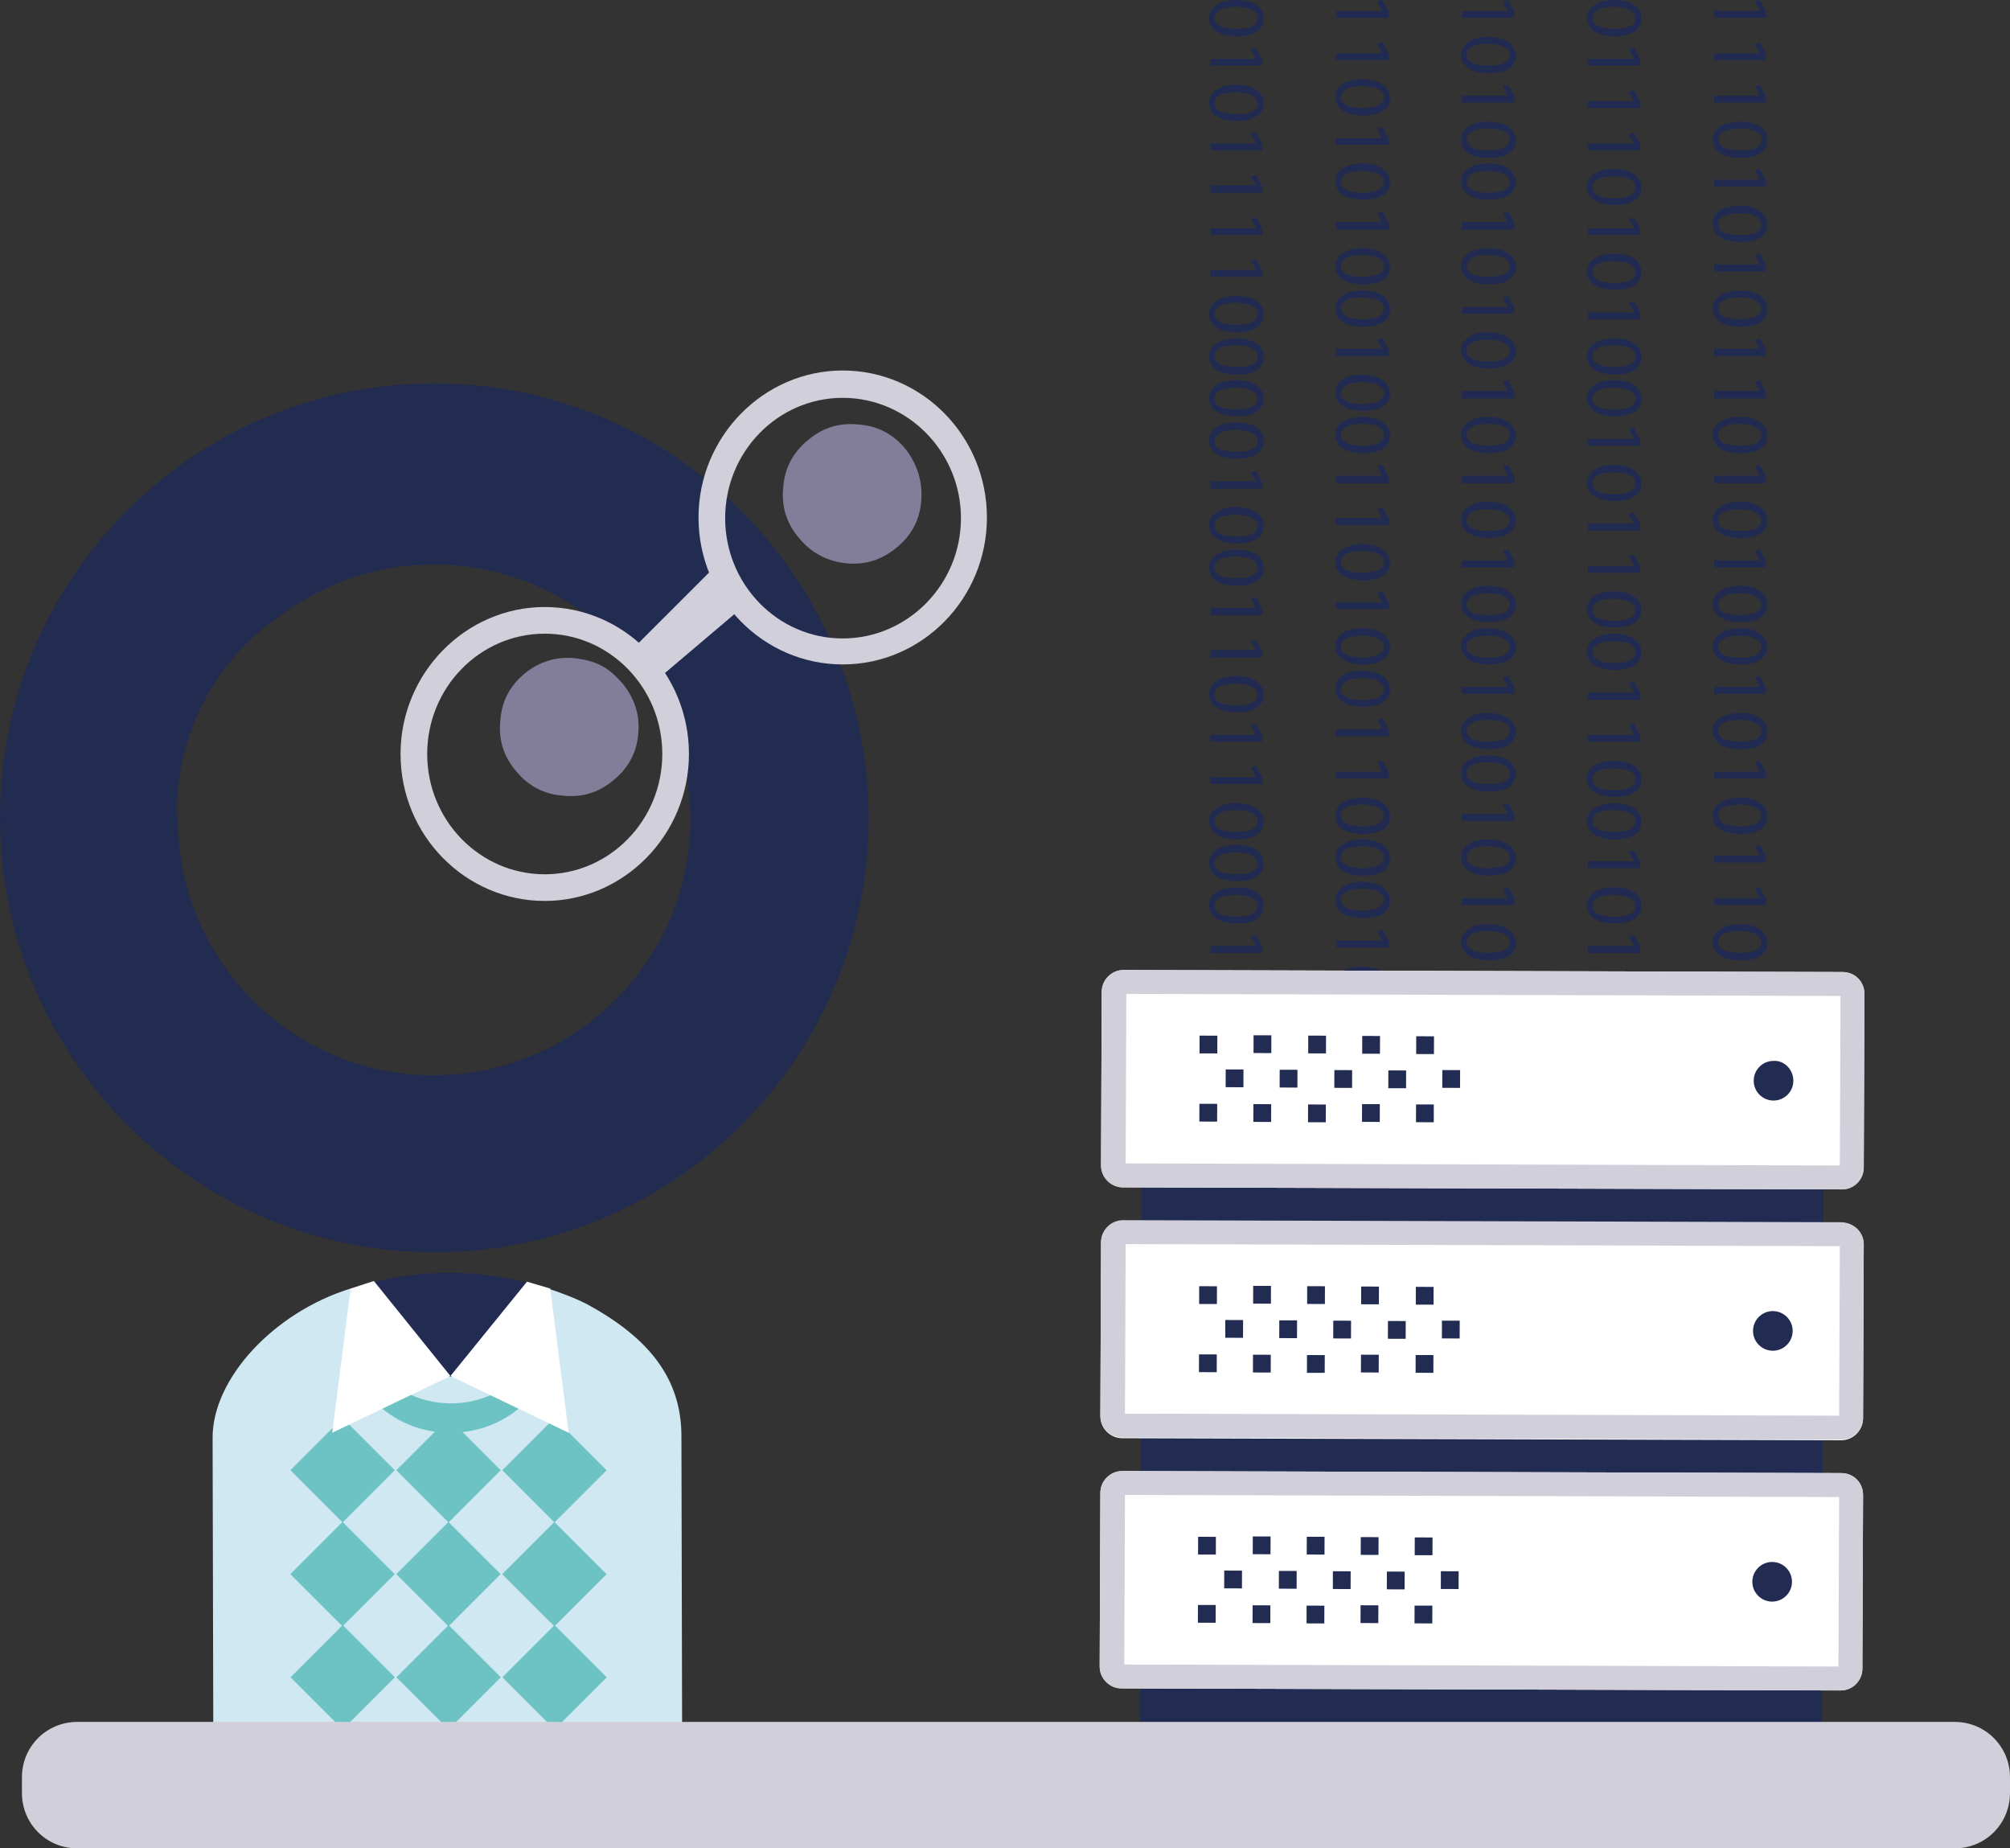 <?xml version="1.0" encoding="UTF-8" standalone="no"?>
<!-- Generator: Adobe Illustrator 21.0.0, SVG Export Plug-In . SVG Version: 6.00 Build 0)  -->

<svg
    xmlns:dc="http://purl.org/dc/elements/1.1/"
    xmlns:cc="http://creativecommons.org/ns#"
    xmlns:rdf="http://www.w3.org/1999/02/22-rdf-syntax-ns#"
    xmlns:sodipodi="http://sodipodi.sourceforge.net/DTD/sodipodi-0.dtd"
    xmlns:inkscape="http://www.inkscape.org/namespaces/inkscape"
    xmlns="http://www.w3.org/2000/svg"
    version="1.1"
    id="Calque_1"
    x="0px"
    y="0px"
    viewBox="0 0 294.11 270.4"
    xml:space="preserve"
    inkscape:version="0.91 r13725"
    sodipodi:docname="Illus_siteRH_data_geek.svg"
    width="294.11"
    height="270.4"><rect x="0" y="0" width="294.11" height="270.4" fill="#333333" stroke="none"/>
    <defs
        id="defs495"/>
    <sodipodi:namedview
        pagecolor="#ffffff"
        bordercolor="#666666"
        borderopacity="1"
        objecttolerance="10"
        gridtolerance="10"
        guidetolerance="10"
        inkscape:pageopacity="0"
        inkscape:pageshadow="2"
        inkscape:window-width="740"
        inkscape:window-height="480"
        id="namedview493"
        showgrid="false"
        fit-margin-top="0"
        fit-margin-left="0"
        fit-margin-right="0"
        fit-margin-bottom="0"
        inkscape:zoom="0.52039691"
        inkscape:cx="-105.71465"
        inkscape:cy="126.75"
        inkscape:window-x="0"
        inkscape:window-y="23"
        inkscape:window-maximized="0"
        inkscape:current-layer="Calque_1"/>
    <style
        type="text/css"
        id="style3">
	.st0{fill:#70B74E;}
	.st1{fill:#84BE60;}
	.st2{fill:#95C672;}
	.st3{fill:#A4CD85;}
	.st4{fill:#B2D498;}
	.st5{fill:#C1DCAA;}
	.st6{fill:#CEE3BD;}
	.st7{fill:#DBEACE;}
	.st8{fill:#E7F1DF;}
	.st9{fill:#F3F8F0;}
	.st10{fill:#232B51;}
	.st11{fill:#F1F1F5;}
	.st12{fill:#DEDCE5;}
	.st13{fill:#222B51;}
	.st14{fill:#86829C;}
	.st15{fill:#575677;}
	.st16{fill:#DBD9E3;}
	.st17{fill:#A7A3B7;}
	.st18{fill:#FFFFFF;}
	.st19{fill:#5F5D7D;}
	.st20{fill:#9D99AF;}
	.st21{fill:#CCC9D6;}
	.st22{fill:#BDB9C9;}
	.st23{fill:#AEAABD;}
	.st24{fill:#222B50;}
	.st25{fill:#827E99;}
	.st26{fill:#D0E8F1;}
	.st27{fill:#D6D4DE;}
	.st28{fill:#6C6987;}
	.st29{fill:#7D7995;}
	.st30{fill:#9692A9;}
	.st31{fill:#9894AB;}
	.st32{fill:#C7C4D2;}
	.st33{fill:#ACD8E7;}
	.st34{fill:#B3AFC1;}
	.st35{fill:#9A97AD;}
	.st36{fill:#E0F0F6;}
	.st37{fill-rule:evenodd;clip-rule:evenodd;fill:#ECEBF0;}
	.st38{fill-rule:evenodd;clip-rule:evenodd;fill:#222B51;}
	.st39{fill-rule:evenodd;clip-rule:evenodd;fill:#DBD9E3;}
	.st40{fill-rule:evenodd;clip-rule:evenodd;fill:#F0F0F0;}
	.st41{fill-rule:evenodd;clip-rule:evenodd;fill:#DEDCE5;}
	.st42{fill-rule:evenodd;clip-rule:evenodd;fill:#BAB7C7;}
	.st43{fill-rule:evenodd;clip-rule:evenodd;fill:#D6D4DE;}
	.st44{opacity:0.3;fill:#D1CFDA;}
	.st45{fill:#7B7793;}
	.st46{fill:#BFE1EC;}
	.st47{fill:#E1DFE7;}
	.st48{fill:#B1ADBF;}
	.st49{fill:#D1CFDA;}
	.st50{fill:#222B50;stroke:#222B50;stroke-miterlimit:10;}
	.st51{fill:none;stroke:#778692;stroke-width:0.855;stroke-linecap:round;stroke-linejoin:round;stroke-miterlimit:10;}
	.st52{fill:none;stroke:#B1ADBF;stroke-width:3.133;stroke-linecap:round;stroke-linejoin:round;stroke-miterlimit:10;}
	.st53{fill:none;stroke:#778692;stroke-width:0.864;stroke-linecap:round;stroke-linejoin:round;stroke-miterlimit:10;}
	.st54{fill:#4D4D70;}
	.st55{fill-rule:evenodd;clip-rule:evenodd;fill:#222B50;}
	.st56{fill-rule:evenodd;clip-rule:evenodd;fill:#BDB9C9;}
	.st57{fill:#A0D5D5;}
	.st58{fill:#0C2637;}
	.st59{fill:#656382;}
	.st60{fill:#565677;}
	.st61{fill:#D1EAEA;}
	.st62{fill:#9ED4D4;}
	.st63{fill:#75718E;}
	.st64{fill:#A4A0B5;}
	.st65{fill:#A29EB3;}
	.st66{fill:#A5A8C5;}
	.st67{fill:#8C90B4;}
	.st68{fill:#ECEBF0;}
	.st69{fill:#E6E5EC;}
	.st70{fill:#E7E5EC;}
	.st71{fill:#212B51;}
	.st72{fill-rule:evenodd;clip-rule:evenodd;fill:#84BE60;}
	.st73{fill-rule:evenodd;clip-rule:evenodd;fill:#D0E8F1;}
	.st74{fill-rule:evenodd;clip-rule:evenodd;fill:#FFFFFF;}
	.st75{fill:none;stroke:#FFFFFF;stroke-width:1.816;stroke-linecap:round;stroke-linejoin:round;stroke-miterlimit:10;}
	.st76{fill:#00AFCB;}
	.st77{fill:none;stroke:#212B51;stroke-width:3.44;}
	.st78{fill:#D4D1DC;}
	.st79{fill:#46476A;}
	.st80{fill:#9DD4D4;}
	.st81{fill-rule:evenodd;clip-rule:evenodd;fill:#F2F0F5;}
	.st82{fill:#DB5A29;}
	.st83{fill:#7C7894;}
	.st84{fill:#706D8B;}
	.st85{fill:#B5DCEA;}
	.st86{fill:#EBF5FA;}
	.st87{fill:none;stroke:#778692;stroke-width:1.168;stroke-linecap:round;stroke-linejoin:round;stroke-miterlimit:10;}
	.st88{fill:#A4D7D6;}
	.st89{fill-rule:evenodd;clip-rule:evenodd;fill:#F1F1F5;}
	.st90{fill:#444569;}
	.st91{fill-rule:evenodd;clip-rule:evenodd;fill:#212B51;}
	.st92{fill:#FCD946;stroke:#FFFFFF;stroke-width:0.55;stroke-linecap:round;stroke-linejoin:round;stroke-miterlimit:10;}
	.st93{fill:#5B5A7A;}
	.st94{fill:#47486B;}
	.st95{fill:#C0E2E2;}
	.st96{fill:#88849E;}
	.st97{fill:#E9E8EE;}
	.st98{fill-rule:evenodd;clip-rule:evenodd;fill:#C0E2E2;}
	.st99{fill-rule:evenodd;clip-rule:evenodd;fill:#4F4F71;}
	.st100{fill-rule:evenodd;clip-rule:evenodd;fill:#CCC9D6;}
	.st101{fill-rule:evenodd;clip-rule:evenodd;fill:#CECCD8;}
	.st102{fill-rule:evenodd;clip-rule:evenodd;fill:#E3E2E9;}
	.st103{fill-rule:evenodd;clip-rule:evenodd;fill:#B3AFC1;}
	.st104{fill:#494A6D;}
	.st105{fill:#BBE0E0;}
	.st106{fill:#6DC3C3;}
	.st107{fill:#00B0CC;}
	.st108{fill:#46B8D2;}
	.st109{fill:#222B50;stroke:#222B50;stroke-width:1.839;stroke-miterlimit:10;}
	.st110{fill:none;stroke:#778692;stroke-width:1.572;stroke-linecap:round;stroke-linejoin:round;stroke-miterlimit:10;}
	.st111{fill:none;stroke:#B1ADBF;stroke-width:5.762;stroke-linecap:round;stroke-linejoin:round;stroke-miterlimit:10;}
	.st112{fill:none;stroke:#778692;stroke-width:1.589;stroke-linecap:round;stroke-linejoin:round;stroke-miterlimit:10;}
	.st113{fill-rule:evenodd;clip-rule:evenodd;fill:#6DC3C3;}
	.st114{fill:none;stroke:#FFFFFF;stroke-width:2.83;stroke-linecap:round;stroke-linejoin:round;stroke-miterlimit:10;}
	.st115{fill:none;stroke:#212B51;stroke-width:5.361;}
	.st116{fill:#A9D9D8;}
	.st117{fill:none;stroke:#778692;stroke-width:2.047;stroke-linecap:round;stroke-linejoin:round;stroke-miterlimit:10;}
	.st118{fill:#FCD946;stroke:#FFFFFF;stroke-width:0.964;stroke-linecap:round;stroke-linejoin:round;stroke-miterlimit:10;}
	.st119{fill:#B2B2B2;}
	.st120{fill:#989999;}
	.st121{fill:#E4E4E3;}
	.st122{fill:#D4D2DD;}
	.st123{fill:#414367;}
	.st124{fill:#3D3E3E;}
	.st125{fill:#020203;}
	.st126{fill:#87BBAD;}
	.st127{fill:#595879;}
	.st128{fill:#797591;}
	.st129{fill:none;stroke:#FFFFFF;stroke-width:2.498;stroke-linecap:round;stroke-linejoin:round;stroke-miterlimit:10;}
	.st130{fill:none;stroke:#212B51;stroke-width:4.731;}
</style>
    <g
        id="g5"
        transform="translate(-76.891,-83.1)"><g
       id="g7"><g
         id="g9"><path
           class="st71"
           d="m 257.8,87.3 c -2,0 -3.2,-0.5 -3.2,-1.6 0,-0.9 1.1,-1.6 3.1,-1.6 2.1,0 3.2,0.7 3.2,1.6 0.1,1.2 -1.2,1.6 -3.1,1.6 m 0,-4.2 c -2.5,0 -4,1.1 -4,2.6 0,1.7 1.5,2.7 4.1,2.7 2.5,0 3.9,-0.9 3.9,-2.6 0,-1.6 -1.4,-2.7 -4,-2.7"
           id="path11"
           inkscape:connector-curvature="0"
           style="fill:#212b51" /></g><polygon
        class="st71"
        points="261.6,91.8 260.7,90.1 259.9,90.3 260.7,91.7 260.7,91.7 254,91.7 254,92.7 261.6,92.7 "
        id="polygon13"
        style="fill:#212b51"/><g
        id="g15"><path
           class="st71"
           d="m 257.8,99.8 c -2,0 -3.2,-0.5 -3.2,-1.6 0,-1 1.1,-1.6 3.1,-1.6 2.1,0 3.2,0.7 3.2,1.6 0.1,1.1 -1.2,1.6 -3.1,1.6 m 0,-4.3 c -2.5,0 -4,1.1 -4,2.6 0,1.7 1.5,2.7 4.1,2.7 2.5,0 3.9,-1 3.9,-2.6 0,-1.6 -1.4,-2.7 -4,-2.7"
           id="path17"
           inkscape:connector-curvature="0"
           style="fill:#212b51" /></g><polygon
        class="st71"
        points="261.6,104.2 260.7,102.5 259.9,102.7 260.7,104.1 260.7,104.1 254,104.1 254,105.1 261.6,105.1 "
        id="polygon19"
        style="fill:#212b51"/><polygon
        class="st71"
        points="261.6,110.4 260.7,108.7 259.9,108.9 260.7,110.2 260.7,110.2 254,110.2 254,111.3 261.6,111.3 "
        id="polygon21"
        style="fill:#212b51"/><polygon
        class="st71"
        points="261.6,116.6 260.7,114.9 259.9,115.1 260.7,116.4 260.7,116.5 254,116.5 254,117.5 261.6,117.5 "
        id="polygon23"
        style="fill:#212b51"/><polygon
        class="st71"
        points="261.6,122.7 260.7,121 259.9,121.2 260.7,122.6 260.7,122.6 254,122.6 254,123.6 261.6,123.6 "
        id="polygon25"
        style="fill:#212b51"/><g
        id="g27"><path
           class="st71"
           d="m 257.8,130.6 c -2,0 -3.2,-0.5 -3.2,-1.6 0,-1 1.1,-1.6 3.1,-1.6 2.1,0 3.2,0.7 3.2,1.6 0.1,1.1 -1.2,1.6 -3.1,1.6 m 0,-4.2 c -2.5,0 -4,1.1 -4,2.6 0,1.7 1.5,2.7 4.1,2.7 2.5,0 3.9,-1 3.9,-2.6 0,-1.6 -1.4,-2.7 -4,-2.7"
           id="path29"
           inkscape:connector-curvature="0"
           style="fill:#212b51" />
        <path
            class="st71"
            d="m 257.8,136.8 c -2,0 -3.2,-0.5 -3.2,-1.6 0,-1 1.1,-1.6 3.1,-1.6 2.1,0 3.2,0.7 3.2,1.6 0.1,1.1 -1.2,1.6 -3.1,1.6 m 0,-4.2 c -2.5,0 -4,1.1 -4,2.6 0,1.7 1.5,2.7 4.1,2.7 2.5,0 3.9,-0.9 3.9,-2.6 0,-1.6 -1.4,-2.7 -4,-2.7"
            id="path31"
            inkscape:connector-curvature="0"
            style="fill:#212b51"/>
        <path
            class="st71"
            d="m 257.8,143 c -2,0 -3.2,-0.5 -3.2,-1.6 0,-1 1.1,-1.6 3.1,-1.6 2.1,0 3.2,0.7 3.2,1.6 0.1,1.1 -1.2,1.6 -3.1,1.6 m 0,-4.3 c -2.5,0 -4,1.1 -4,2.6 0,1.7 1.5,2.7 4.1,2.7 2.5,0 3.9,-0.9 3.9,-2.6 0,-1.5 -1.4,-2.7 -4,-2.7"
            id="path33"
            inkscape:connector-curvature="0"
            style="fill:#212b51"/>
        <path
            class="st71"
            d="m 257.8,149.2 c -2,0 -3.2,-0.5 -3.2,-1.6 0,-1 1.1,-1.6 3.1,-1.6 2.1,0 3.2,0.7 3.2,1.6 0.1,1.1 -1.2,1.6 -3.1,1.6 m 0,-4.3 c -2.5,0 -4,1.1 -4,2.6 0,1.7 1.5,2.7 4.1,2.7 2.5,0 3.9,-0.9 3.9,-2.6 0,-1.6 -1.4,-2.7 -4,-2.7"
            id="path35"
            inkscape:connector-curvature="0"
            style="fill:#212b51"/></g><polygon
        class="st71"
        points="261.6,153.7 260.7,152 259.9,152.2 260.7,153.5 260.7,153.5 254,153.5 254,154.6 261.6,154.6 "
        id="polygon37"
        style="fill:#212b51"/><g
        id="g39"><path
           class="st71"
           d="m 257.8,161.6 c -2,0 -3.2,-0.5 -3.2,-1.6 0,-1 1.1,-1.6 3.1,-1.6 2.1,0 3.2,0.7 3.2,1.6 0.1,1.1 -1.2,1.6 -3.1,1.6 m 0,-4.3 c -2.5,0 -4,1.1 -4,2.6 0,1.7 1.5,2.7 4.1,2.7 2.5,0 3.9,-0.9 3.9,-2.6 0,-1.6 -1.4,-2.7 -4,-2.7"
           id="path41"
           inkscape:connector-curvature="0"
           style="fill:#212b51" />
        <path
            class="st71"
            d="m 257.8,167.7 c -2,0 -3.2,-0.5 -3.2,-1.6 0,-1 1.1,-1.6 3.1,-1.6 2.1,0 3.2,0.7 3.2,1.6 0.1,1.1 -1.2,1.6 -3.1,1.6 m 0,-4.2 c -2.5,0 -4,1.1 -4,2.6 0,1.7 1.5,2.7 4.1,2.7 2.5,0 3.9,-0.9 3.9,-2.6 0,-1.6 -1.4,-2.7 -4,-2.7"
            id="path43"
            inkscape:connector-curvature="0"
            style="fill:#212b51"/></g><polygon
        class="st71"
        points="261.6,172.2 260.7,170.4 259.9,170.7 260.7,172 260.7,172 254,172 254,173.1 261.6,173.1 "
        id="polygon45"
        style="fill:#212b51"/><polygon
        class="st71"
        points="261.6,178.4 260.7,176.7 259.9,176.9 260.7,178.2 260.7,178.2 254,178.2 254,179.3 261.6,179.3 "
        id="polygon47"
        style="fill:#212b51"/><g
        id="g49"><path
           class="st71"
           d="m 257.8,186.3 c -2,0 -3.2,-0.5 -3.2,-1.6 0,-1 1.1,-1.6 3.1,-1.6 2.1,0 3.2,0.7 3.2,1.6 0.1,1.1 -1.2,1.6 -3.1,1.6 m 0,-4.3 c -2.5,0 -4,1.1 -4,2.6 0,1.7 1.5,2.7 4.1,2.7 2.5,0 3.9,-0.9 3.9,-2.6 0,-1.5 -1.4,-2.7 -4,-2.7"
           id="path51"
           inkscape:connector-curvature="0"
           style="fill:#212b51" /></g><polygon
        class="st71"
        points="261.6,190.7 260.7,189 259.9,189.2 260.7,190.6 260.7,190.6 254,190.6 254,191.6 261.6,191.6 "
        id="polygon53"
        style="fill:#212b51"/><polygon
        class="st71"
        points="261.6,196.9 260.7,195.2 259.9,195.4 260.7,196.8 260.7,196.8 254,196.8 254,197.8 261.6,197.8 "
        id="polygon55"
        style="fill:#212b51"/><g
        id="g57"><path
           class="st71"
           d="m 257.8,204.8 c -2,0 -3.2,-0.5 -3.2,-1.6 0,-1 1.1,-1.6 3.1,-1.6 2.1,0 3.2,0.7 3.2,1.6 0.1,1.1 -1.2,1.6 -3.1,1.6 m 0,-4.2 c -2.5,0 -4,1.1 -4,2.6 0,1.7 1.5,2.7 4.1,2.7 2.5,0 3.9,-0.9 3.9,-2.6 0,-1.6 -1.4,-2.7 -4,-2.7"
           id="path59"
           inkscape:connector-curvature="0"
           style="fill:#212b51" />
        <path
            class="st71"
            d="m 257.8,211 c -2,0 -3.2,-0.5 -3.2,-1.6 0,-1 1.1,-1.6 3.1,-1.6 2.1,0 3.2,0.7 3.2,1.6 0.1,1.1 -1.2,1.6 -3.1,1.6 m 0,-4.3 c -2.5,0 -4,1.1 -4,2.6 0,1.7 1.5,2.7 4.1,2.7 2.5,0 3.9,-0.9 3.9,-2.6 0,-1.6 -1.4,-2.7 -4,-2.7"
            id="path61"
            inkscape:connector-curvature="0"
            style="fill:#212b51"/>
        <path
            class="st71"
            d="m 257.8,217.2 c -2,0 -3.2,-0.5 -3.2,-1.6 0,-1 1.1,-1.6 3.1,-1.6 2.1,0 3.2,0.7 3.2,1.6 0.1,1.1 -1.2,1.6 -3.1,1.6 m 0,-4.3 c -2.5,0 -4,1.1 -4,2.6 0,1.7 1.5,2.7 4.1,2.7 2.5,0 3.9,-0.9 3.9,-2.6 0,-1.6 -1.4,-2.7 -4,-2.7"
            id="path63"
            inkscape:connector-curvature="0"
            style="fill:#212b51"/></g><polygon
        class="st71"
        points="261.6,221.6 260.7,219.9 259.9,220.1 260.7,221.5 260.7,221.5 254,221.5 254,222.5 261.6,222.5 "
        id="polygon65"
        style="fill:#212b51"/><polygon
        class="st71"
        points="261.6,227.8 260.7,226.1 259.9,226.3 260.7,227.7 260.7,227.7 254,227.7 254,228.7 261.6,228.7 "
        id="polygon67"
        style="fill:#212b51"/><g
        id="g69"><path
           class="st71"
           d="m 257.8,235.7 c -2,0 -3.2,-0.5 -3.2,-1.6 0,-1 1.1,-1.6 3.1,-1.6 2.1,0 3.2,0.7 3.2,1.6 0.1,1.1 -1.2,1.6 -3.1,1.6 m 0,-4.3 c -2.5,0 -4,1.1 -4,2.6 0,1.7 1.5,2.7 4.1,2.7 2.5,0 3.9,-0.9 3.9,-2.6 0,-1.5 -1.4,-2.7 -4,-2.7"
           id="path71"
           inkscape:connector-curvature="0"
           style="fill:#212b51" /></g><polygon
        class="st71"
        points="279.1,84.7 272.4,84.7 272.4,85.7 280.1,85.7 280.1,84.8 279.2,83.1 278.4,83.3 279.1,84.7 "
        id="polygon73"
        style="fill:#212b51"/><polygon
        class="st71"
        points="279.1,90.9 279.1,90.9 272.4,90.9 272.4,91.9 280.1,91.9 280.1,91 279.2,89.3 278.4,89.5 "
        id="polygon75"
        style="fill:#212b51"/><g
        id="g77"><path
           class="st71"
           d="m 276.3,98.9 c -2,0 -3.2,-0.5 -3.2,-1.6 0,-1 1.1,-1.6 3.1,-1.6 2.1,0 3.2,0.7 3.2,1.6 0,1.1 -1.3,1.6 -3.1,1.6 m -0.1,-4.2 c -2.5,0 -3.9,1.1 -3.9,2.6 0,1.7 1.4,2.7 4.1,2.7 2.5,0 3.9,-0.9 3.9,-2.6 -0.1,-1.6 -1.5,-2.7 -4.1,-2.7"
           id="path79"
           inkscape:connector-curvature="0"
           style="fill:#212b51" /></g><polygon
        class="st71"
        points="280.1,103.4 279.2,101.7 278.4,101.9 279.1,103.3 279.1,103.3 272.4,103.3 272.4,104.3 280.1,104.3 "
        id="polygon81"
        style="fill:#212b51"/><g
        id="g83"><path
           class="st71"
           d="m 276.3,111.3 c -2,0 -3.2,-0.5 -3.2,-1.6 0,-1 1.1,-1.6 3.1,-1.6 2.1,0 3.2,0.7 3.2,1.6 0,1.1 -1.3,1.6 -3.1,1.6 m -0.1,-4.3 c -2.5,0 -3.9,1.1 -3.9,2.6 0,1.7 1.4,2.7 4.1,2.7 2.5,0 3.9,-0.9 3.9,-2.6 -0.1,-1.6 -1.5,-2.7 -4.1,-2.7"
           id="path85"
           inkscape:connector-curvature="0"
           style="fill:#212b51" /></g><polygon
        class="st71"
        points="280.1,115.8 279.2,114 278.4,114.3 279.1,115.6 279.1,115.6 272.4,115.6 272.4,116.7 280.1,116.7 "
        id="polygon87"
        style="fill:#212b51"/><g
        id="g89"><path
           class="st71"
           d="m 276.3,123.6 c -2,0 -3.2,-0.5 -3.2,-1.6 0,-1 1.1,-1.6 3.1,-1.6 2.1,0 3.2,0.7 3.2,1.6 0,1.1 -1.3,1.6 -3.1,1.6 m -0.1,-4.2 c -2.5,0 -3.9,1.1 -3.9,2.6 0,1.7 1.4,2.7 4.1,2.7 2.5,0 3.9,-0.9 3.9,-2.6 -0.1,-1.6 -1.5,-2.7 -4.1,-2.7"
           id="path91"
           inkscape:connector-curvature="0"
           style="fill:#212b51" />
        <path
            class="st71"
            d="m 276.3,129.8 c -2,0 -3.2,-0.5 -3.2,-1.6 0,-1 1.1,-1.6 3.1,-1.6 2.1,0 3.2,0.7 3.2,1.6 0,1.1 -1.3,1.6 -3.1,1.6 m -0.1,-4.2 c -2.5,0 -3.9,1.1 -3.9,2.6 0,1.7 1.4,2.7 4.1,2.7 2.5,0 3.9,-0.9 3.9,-2.6 -0.1,-1.6 -1.5,-2.7 -4.1,-2.7"
            id="path93"
            inkscape:connector-curvature="0"
            style="fill:#212b51"/></g><polygon
        class="st71"
        points="280.1,134.3 279.2,132.6 278.4,132.8 279.1,134.1 279.1,134.1 272.4,134.1 272.4,135.2 280.1,135.2 "
        id="polygon95"
        style="fill:#212b51"/><g
        id="g97"><path
           class="st71"
           d="m 276.3,142.2 c -2,0 -3.2,-0.5 -3.2,-1.6 0,-0.9 1.1,-1.6 3.1,-1.6 2.1,0 3.2,0.7 3.2,1.6 0,1.1 -1.3,1.6 -3.1,1.6 m -0.1,-4.3 c -2.5,0 -3.9,1.1 -3.9,2.6 0,1.7 1.4,2.7 4.1,2.7 2.5,0 3.9,-0.9 3.9,-2.6 -0.1,-1.5 -1.5,-2.7 -4.1,-2.7"
           id="path99"
           inkscape:connector-curvature="0"
           style="fill:#212b51" />
        <path
            class="st71"
            d="m 276.3,148.3 c -2,0 -3.2,-0.5 -3.2,-1.6 0,-1 1.1,-1.6 3.1,-1.6 2.1,0 3.2,0.7 3.2,1.6 0,1.2 -1.3,1.6 -3.1,1.6 m -0.1,-4.2 c -2.5,0 -3.9,1.1 -3.9,2.6 0,1.7 1.4,2.7 4.1,2.7 2.5,0 3.9,-0.9 3.9,-2.6 -0.1,-1.6 -1.5,-2.7 -4.1,-2.7"
            id="path101"
            inkscape:connector-curvature="0"
            style="fill:#212b51"/></g><polygon
        class="st71"
        points="280.1,152.9 279.2,151.1 278.4,151.3 279.1,152.7 279.1,152.7 272.4,152.7 272.4,153.8 280.1,153.8 "
        id="polygon103"
        style="fill:#212b51"/><polygon
        class="st71"
        points="280.1,159 279.2,157.3 278.4,157.5 279.1,158.9 279.1,158.9 272.4,158.9 272.4,159.9 280.1,159.9 "
        id="polygon105"
        style="fill:#212b51"/><g
        id="g107"><path
           class="st71"
           d="m 276.3,166.9 c -2,0 -3.2,-0.5 -3.2,-1.6 0,-1 1.1,-1.6 3.1,-1.6 2.1,0 3.2,0.7 3.2,1.6 0,1.1 -1.3,1.6 -3.1,1.6 m -0.1,-4.2 c -2.5,0 -3.9,1.1 -3.9,2.6 0,1.7 1.4,2.7 4.1,2.7 2.5,0 3.9,-1 3.9,-2.6 -0.1,-1.6 -1.5,-2.7 -4.1,-2.7"
           id="path109"
           inkscape:connector-curvature="0"
           style="fill:#212b51" /></g><polygon
        class="st71"
        points="280.1,171.3 279.2,169.6 278.4,169.8 279.1,171.2 279.1,171.2 272.4,171.2 272.4,172.2 280.1,172.2 "
        id="polygon111"
        style="fill:#212b51"/><g
        id="g113"><path
           class="st71"
           d="m 276.3,179.3 c -2,0 -3.2,-0.5 -3.2,-1.6 0,-1 1.1,-1.6 3.1,-1.6 2.1,0 3.2,0.7 3.2,1.6 0,1.1 -1.3,1.6 -3.1,1.6 m -0.1,-4.3 c -2.5,0 -3.9,1.1 -3.9,2.6 0,1.7 1.4,2.7 4.1,2.7 2.5,0 3.9,-0.9 3.9,-2.6 -0.1,-1.5 -1.5,-2.7 -4.1,-2.7"
           id="path115"
           inkscape:connector-curvature="0"
           style="fill:#212b51" />
        <path
            class="st71"
            d="m 276.3,185.5 c -2,0 -3.2,-0.5 -3.2,-1.6 0,-0.9 1.1,-1.6 3.1,-1.6 2.1,0 3.2,0.7 3.2,1.6 0,1.1 -1.3,1.6 -3.1,1.6 m -0.1,-4.3 c -2.5,0 -3.9,1.1 -3.9,2.6 0,1.7 1.4,2.7 4.1,2.7 2.5,0 3.9,-1 3.9,-2.6 -0.1,-1.6 -1.5,-2.7 -4.1,-2.7"
            id="path117"
            inkscape:connector-curvature="0"
            style="fill:#212b51"/></g><polygon
        class="st71"
        points="280.1,189.9 279.2,188.2 278.4,188.4 279.1,189.7 279.1,189.8 272.4,189.8 272.4,190.8 280.1,190.8 "
        id="polygon119"
        style="fill:#212b51"/><polygon
        class="st71"
        points="280.1,196.1 279.2,194.4 278.4,194.6 279.1,196 279.1,196 272.4,196 272.4,197 280.1,197 "
        id="polygon121"
        style="fill:#212b51"/><g
        id="g123"><path
           class="st71"
           d="m 276.3,204 c -2,0 -3.2,-0.5 -3.2,-1.6 0,-1 1.1,-1.6 3.1,-1.6 2.1,0 3.2,0.7 3.2,1.6 0,1.1 -1.3,1.6 -3.1,1.6 m -0.1,-4.2 c -2.5,0 -3.9,1.1 -3.9,2.6 0,1.7 1.4,2.7 4.1,2.7 2.5,0 3.9,-0.9 3.9,-2.6 -0.1,-1.6 -1.5,-2.7 -4.1,-2.7"
           id="path125"
           inkscape:connector-curvature="0"
           style="fill:#212b51" />
        <path
            class="st71"
            d="m 276.3,210.1 c -2,0 -3.2,-0.5 -3.2,-1.6 0,-1 1.1,-1.6 3.1,-1.6 2.1,0 3.2,0.7 3.2,1.6 0,1.1 -1.3,1.6 -3.1,1.6 m -0.1,-4.2 c -2.5,0 -3.9,1.1 -3.9,2.6 0,1.7 1.4,2.7 4.1,2.7 2.5,0 3.9,-0.9 3.9,-2.6 -0.1,-1.6 -1.5,-2.7 -4.1,-2.7"
            id="path127"
            inkscape:connector-curvature="0"
            style="fill:#212b51"/>
        <path
            class="st71"
            d="m 276.3,216.3 c -2,0 -3.2,-0.5 -3.2,-1.6 0,-1 1.1,-1.6 3.1,-1.6 2.1,0 3.2,0.7 3.2,1.6 0,1.1 -1.3,1.6 -3.1,1.6 m -0.1,-4.2 c -2.5,0 -3.9,1.1 -3.9,2.6 0,1.7 1.4,2.7 4.1,2.7 2.5,0 3.9,-0.9 3.9,-2.6 -0.1,-1.6 -1.5,-2.7 -4.1,-2.7"
            id="path129"
            inkscape:connector-curvature="0"
            style="fill:#212b51"/></g><polygon
        class="st71"
        points="280.1,220.8 279.2,219.1 278.4,219.3 279.1,220.7 279.1,220.7 272.4,220.7 272.4,221.7 280.1,221.7 "
        id="polygon131"
        style="fill:#212b51"/><g
        id="g133"><path
           class="st71"
           d="m 276.3,228.7 c -2,0 -3.2,-0.5 -3.2,-1.6 0,-1 1.1,-1.6 3.1,-1.6 2.1,0 3.2,0.7 3.2,1.6 0,1.1 -1.3,1.6 -3.1,1.6 m -0.1,-4.2 c -2.5,0 -3.9,1.1 -3.9,2.6 0,1.7 1.4,2.7 4.1,2.7 2.5,0 3.9,-0.9 3.9,-2.6 -0.1,-1.6 -1.5,-2.7 -4.1,-2.7"
           id="path135"
           inkscape:connector-curvature="0"
           style="fill:#212b51" /></g><polygon
        class="st71"
        points="280.1,233.2 279.2,231.4 278.4,231.6 279.1,233 279.1,233 272.4,233 272.4,234.1 280.1,234.1 "
        id="polygon137"
        style="fill:#212b51"/><polygon
        class="st71"
        points="297.5,84.7 290.8,84.7 290.8,85.7 298.5,85.7 298.5,84.8 297.6,83.1 296.8,83.3 297.5,84.7 "
        id="polygon139"
        style="fill:#212b51"/><g
        id="g141"><path
           class="st71"
           d="m 294.7,92.7 c -2,0 -3.2,-0.5 -3.2,-1.6 0,-1 1.1,-1.6 3.1,-1.6 2.1,0 3.2,0.7 3.2,1.6 0,1.1 -1.2,1.6 -3.1,1.6 m -0.1,-4.2 c -2.5,0 -3.9,1.1 -3.9,2.6 0,1.7 1.4,2.7 4.1,2.7 2.5,0 3.9,-0.9 3.9,-2.6 -0.1,-1.6 -1.5,-2.7 -4.1,-2.7"
           id="path143"
           inkscape:connector-curvature="0"
           style="fill:#212b51" /></g><polygon
        class="st71"
        points="298.5,97.2 297.6,95.5 296.8,95.7 297.5,97.1 297.5,97.1 290.8,97.1 290.8,98.1 298.5,98.1 "
        id="polygon145"
        style="fill:#212b51"/><g
        id="g147"><path
           class="st71"
           d="m 294.7,105.1 c -2,0 -3.2,-0.5 -3.2,-1.6 0,-1 1.1,-1.6 3.1,-1.6 2.1,0 3.2,0.7 3.2,1.6 0,1.1 -1.2,1.6 -3.1,1.6 m -0.1,-4.2 c -2.5,0 -3.9,1.1 -3.9,2.6 0,1.7 1.4,2.7 4.1,2.7 2.5,0 3.9,-0.9 3.9,-2.6 -0.1,-1.6 -1.5,-2.7 -4.1,-2.7"
           id="path149"
           inkscape:connector-curvature="0"
           style="fill:#212b51" />
        <path
            class="st71"
            d="m 294.7,111.3 c -2,0 -3.2,-0.5 -3.2,-1.6 0,-1 1.1,-1.6 3.1,-1.6 2.1,0 3.2,0.7 3.2,1.6 0,1.1 -1.2,1.6 -3.1,1.6 m -0.1,-4.3 c -2.5,0 -3.9,1.1 -3.9,2.6 0,1.7 1.4,2.7 4.1,2.7 2.5,0 3.9,-0.9 3.9,-2.6 -0.1,-1.6 -1.5,-2.7 -4.1,-2.7"
            id="path151"
            inkscape:connector-curvature="0"
            style="fill:#212b51"/></g><polygon
        class="st71"
        points="298.5,115.8 297.6,114 296.8,114.3 297.5,115.6 297.5,115.6 290.8,115.6 290.8,116.7 298.5,116.7 "
        id="polygon153"
        style="fill:#212b51"/><g
        id="g155"><path
           class="st71"
           d="m 294.7,123.6 c -2,0 -3.2,-0.5 -3.2,-1.6 0,-1 1.1,-1.6 3.1,-1.6 2.1,0 3.2,0.7 3.2,1.6 0,1.1 -1.2,1.6 -3.1,1.6 m -0.1,-4.2 c -2.5,0 -3.9,1.1 -3.9,2.6 0,1.7 1.4,2.7 4.1,2.7 2.5,0 3.9,-0.9 3.9,-2.6 -0.1,-1.6 -1.5,-2.7 -4.1,-2.7"
           id="path157"
           inkscape:connector-curvature="0"
           style="fill:#212b51" /></g><polygon
        class="st71"
        points="298.5,128.1 297.6,126.4 296.8,126.6 297.5,128 297.5,128 290.8,128 290.8,129 298.5,129 "
        id="polygon159"
        style="fill:#212b51"/><g
        id="g161"><path
           class="st71"
           d="m 294.7,136 c -2,0 -3.2,-0.5 -3.2,-1.6 0,-1 1.1,-1.6 3.1,-1.6 2.1,0 3.2,0.7 3.2,1.6 0,1.1 -1.2,1.6 -3.1,1.6 m -0.1,-4.3 c -2.5,0 -3.9,1.1 -3.9,2.6 0,1.7 1.4,2.7 4.1,2.7 2.5,0 3.9,-0.9 3.9,-2.6 -0.1,-1.5 -1.5,-2.7 -4.1,-2.7"
           id="path163"
           inkscape:connector-curvature="0"
           style="fill:#212b51" /></g><polygon
        class="st71"
        points="298.5,140.5 297.6,138.7 296.8,139 297.5,140.3 297.5,140.3 290.8,140.3 290.8,141.4 298.5,141.4 "
        id="polygon165"
        style="fill:#212b51"/><g
        id="g167"><path
           class="st71"
           d="m 294.7,148.3 c -2,0 -3.2,-0.5 -3.2,-1.6 0,-1 1.1,-1.6 3.1,-1.6 2.1,0 3.2,0.7 3.2,1.6 0,1.2 -1.2,1.6 -3.1,1.6 m -0.1,-4.2 c -2.5,0 -3.9,1.1 -3.9,2.6 0,1.7 1.4,2.7 4.1,2.7 2.5,0 3.9,-0.9 3.9,-2.6 -0.1,-1.6 -1.5,-2.7 -4.1,-2.7"
           id="path169"
           inkscape:connector-curvature="0"
           style="fill:#212b51" /></g><polygon
        class="st71"
        points="298.5,152.9 297.6,151.1 296.8,151.3 297.5,152.7 297.5,152.7 290.8,152.7 290.8,153.8 298.5,153.8 "
        id="polygon171"
        style="fill:#212b51"/><g
        id="g173"><path
           class="st71"
           d="m 294.7,160.8 c -2,0 -3.2,-0.5 -3.2,-1.6 0,-1 1.1,-1.6 3.1,-1.6 2.1,0 3.2,0.7 3.2,1.6 0,1.1 -1.2,1.6 -3.1,1.6 m -0.1,-4.3 c -2.5,0 -3.9,1.1 -3.9,2.6 0,1.7 1.4,2.7 4.1,2.7 2.5,0 3.9,-0.9 3.9,-2.6 -0.1,-1.6 -1.5,-2.7 -4.1,-2.7"
           id="path175"
           inkscape:connector-curvature="0"
           style="fill:#212b51" /></g><polygon
        class="st71"
        points="298.5,165.2 297.6,163.5 296.8,163.7 297.5,165.1 297.5,165.1 290.8,165.1 290.8,166.1 298.5,166.1 "
        id="polygon177"
        style="fill:#212b51"/><g
        id="g179"><path
           class="st71"
           d="m 294.7,173.1 c -2,0 -3.2,-0.5 -3.2,-1.6 0,-1 1.1,-1.6 3.1,-1.6 2.1,0 3.2,0.7 3.2,1.6 0,1.1 -1.2,1.6 -3.1,1.6 m -0.1,-4.3 c -2.5,0 -3.9,1.1 -3.9,2.6 0,1.7 1.4,2.7 4.1,2.7 2.5,0 3.9,-0.9 3.9,-2.6 -0.1,-1.6 -1.5,-2.7 -4.1,-2.7"
           id="path181"
           inkscape:connector-curvature="0"
           style="fill:#212b51" />
        <path
            class="st71"
            d="m 294.7,179.3 c -2,0 -3.2,-0.5 -3.2,-1.6 0,-1 1.1,-1.6 3.1,-1.6 2.1,0 3.2,0.7 3.2,1.6 0,1.1 -1.2,1.6 -3.1,1.6 m -0.1,-4.3 c -2.5,0 -3.9,1.1 -3.9,2.6 0,1.7 1.4,2.7 4.1,2.7 2.5,0 3.9,-0.9 3.9,-2.6 -0.1,-1.5 -1.5,-2.7 -4.1,-2.7"
            id="path183"
            inkscape:connector-curvature="0"
            style="fill:#212b51"/></g><polygon
        class="st71"
        points="298.5,183.7 297.6,182 296.8,182.2 297.5,183.6 297.5,183.6 290.8,183.6 290.8,184.6 298.5,184.6 "
        id="polygon185"
        style="fill:#212b51"/><g
        id="g187"><path
           class="st71"
           d="m 294.7,191.6 c -2,0 -3.2,-0.5 -3.2,-1.6 0,-1 1.1,-1.6 3.1,-1.6 2.1,0 3.2,0.7 3.2,1.6 0,1.1 -1.2,1.6 -3.1,1.6 m -0.1,-4.2 c -2.5,0 -3.9,1.1 -3.9,2.6 0,1.7 1.4,2.7 4.1,2.7 2.5,0 3.9,-0.9 3.9,-2.6 -0.1,-1.6 -1.5,-2.7 -4.1,-2.7"
           id="path189"
           inkscape:connector-curvature="0"
           style="fill:#212b51" />
        <path
            class="st71"
            d="m 294.7,197.8 c -2,0 -3.2,-0.5 -3.2,-1.6 0,-1 1.1,-1.6 3.1,-1.6 2.1,0 3.2,0.7 3.2,1.6 0,1.1 -1.2,1.6 -3.1,1.6 m -0.1,-4.2 c -2.5,0 -3.9,1.1 -3.9,2.6 0,1.7 1.4,2.7 4.1,2.7 2.5,0 3.9,-0.9 3.9,-2.6 -0.1,-1.6 -1.5,-2.7 -4.1,-2.7"
            id="path191"
            inkscape:connector-curvature="0"
            style="fill:#212b51"/></g><polygon
        class="st71"
        points="298.5,202.3 297.6,200.6 296.8,200.8 297.5,202.1 297.5,202.2 290.8,202.2 290.8,203.2 298.5,203.2 "
        id="polygon193"
        style="fill:#212b51"/><g
        id="g195"><path
           class="st71"
           d="m 294.7,210.1 c -2,0 -3.2,-0.5 -3.2,-1.6 0,-1 1.1,-1.6 3.1,-1.6 2.1,0 3.2,0.7 3.2,1.6 0,1.1 -1.2,1.6 -3.1,1.6 m -0.1,-4.2 c -2.5,0 -3.9,1.1 -3.9,2.6 0,1.7 1.4,2.7 4.1,2.7 2.5,0 3.9,-0.9 3.9,-2.6 -0.1,-1.6 -1.5,-2.7 -4.1,-2.7"
           id="path197"
           inkscape:connector-curvature="0"
           style="fill:#212b51" /></g><polygon
        class="st71"
        points="298.5,214.6 297.6,212.9 296.8,213.1 297.5,214.5 297.5,214.5 290.8,214.5 290.8,215.5 298.5,215.5 "
        id="polygon199"
        style="fill:#212b51"/><g
        id="g201"><path
           class="st71"
           d="m 294.7,222.5 c -2,0 -3.2,-0.5 -3.2,-1.6 0,-1 1.1,-1.6 3.1,-1.6 2.1,0 3.2,0.7 3.2,1.6 0,1.1 -1.2,1.6 -3.1,1.6 m -0.1,-4.2 c -2.5,0 -3.9,1.1 -3.9,2.6 0,1.7 1.4,2.7 4.1,2.7 2.5,0 3.9,-0.9 3.9,-2.6 -0.1,-1.6 -1.5,-2.7 -4.1,-2.7"
           id="path203"
           inkscape:connector-curvature="0"
           style="fill:#212b51" /></g><polygon
        class="st71"
        points="298.5,227 297.6,225.3 296.8,225.5 297.5,226.9 297.5,226.9 290.8,226.9 290.8,227.9 298.5,227.9 "
        id="polygon205"
        style="fill:#212b51"/><g
        id="g207"><path
           class="st71"
           d="m 294.7,234.9 c -2,0 -3.2,-0.5 -3.2,-1.6 0,-1 1.1,-1.6 3.1,-1.6 2.1,0 3.2,0.7 3.2,1.6 0,1.1 -1.2,1.6 -3.1,1.6 m -0.1,-4.3 c -2.5,0 -3.9,1.1 -3.9,2.6 0,1.7 1.4,2.7 4.1,2.7 2.5,0 3.9,-0.9 3.9,-2.6 -0.1,-1.5 -1.5,-2.7 -4.1,-2.7"
           id="path209"
           inkscape:connector-curvature="0"
           style="fill:#212b51" />
        <path
            class="st71"
            d="m 313.1,87.3 c -2,0 -3.2,-0.5 -3.2,-1.6 0,-0.9 1.1,-1.6 3.1,-1.6 2.1,0 3.2,0.7 3.2,1.6 0,1.2 -1.2,1.6 -3.1,1.6 m 0,-4.2 c -2.5,0 -4,1.1 -4,2.6 0,1.7 1.5,2.7 4.1,2.7 2.4,0 3.9,-0.9 3.9,-2.6 0,-1.6 -1.5,-2.7 -4,-2.7"
            id="path211"
            inkscape:connector-curvature="0"
            style="fill:#212b51"/></g><polygon
        class="st71"
        points="316.9,91.8 316,90.1 315.2,90.3 316,91.7 316,91.7 309.2,91.7 309.2,92.7 316.9,92.7 "
        id="polygon213"
        style="fill:#212b51"/><polygon
        class="st71"
        points="316.9,98 316,96.3 315.2,96.5 316,97.9 316,97.9 309.2,97.9 309.2,98.9 316.9,98.9 "
        id="polygon215"
        style="fill:#212b51"/><polygon
        class="st71"
        points="316.9,104.2 316,102.5 315.2,102.7 316,104.1 316,104.1 309.2,104.1 309.2,105.1 316.9,105.1 "
        id="polygon217"
        style="fill:#212b51"/><g
        id="g219"><path
           class="st71"
           d="m 313.1,112.1 c -2,0 -3.2,-0.5 -3.2,-1.6 0,-1 1.1,-1.6 3.1,-1.6 2.1,0 3.2,0.7 3.2,1.6 0,1.1 -1.2,1.6 -3.1,1.6 m 0,-4.3 c -2.5,0 -4,1.1 -4,2.6 0,1.7 1.5,2.7 4.1,2.7 2.4,0 3.9,-0.9 3.9,-2.6 0,-1.5 -1.5,-2.7 -4,-2.7"
           id="path221"
           inkscape:connector-curvature="0"
           style="fill:#212b51" /></g><polygon
        class="st71"
        points="316.9,116.6 316,114.9 315.2,115.1 316,116.4 316,116.5 309.2,116.5 309.2,117.5 316.9,117.5 "
        id="polygon223"
        style="fill:#212b51"/><g
        id="g225"><path
           class="st71"
           d="m 313.1,124.5 c -2,0 -3.2,-0.5 -3.2,-1.6 0,-1 1.1,-1.6 3.1,-1.6 2.1,0 3.2,0.7 3.2,1.6 0,1.1 -1.2,1.6 -3.1,1.6 m 0,-4.3 c -2.5,0 -4,1.1 -4,2.6 0,1.7 1.5,2.7 4.1,2.7 2.4,0 3.9,-0.9 3.9,-2.6 0,-1.6 -1.5,-2.7 -4,-2.7"
           id="path227"
           inkscape:connector-curvature="0"
           style="fill:#212b51" /></g><polygon
        class="st71"
        points="316.9,128.9 316,127.2 315.2,127.4 316,128.8 316,128.8 309.2,128.8 309.2,129.8 316.9,129.8 "
        id="polygon229"
        style="fill:#212b51"/><g
        id="g231"><path
           class="st71"
           d="m 313.1,136.8 c -2,0 -3.2,-0.5 -3.2,-1.6 0,-1 1.1,-1.6 3.1,-1.6 2.1,0 3.2,0.7 3.2,1.6 0,1.1 -1.2,1.6 -3.1,1.6 m 0,-4.2 c -2.5,0 -4,1.1 -4,2.6 0,1.7 1.5,2.7 4.1,2.7 2.4,0 3.9,-0.9 3.9,-2.6 0,-1.6 -1.5,-2.7 -4,-2.7"
           id="path233"
           inkscape:connector-curvature="0"
           style="fill:#212b51" />
        <path
            class="st71"
            d="m 313.1,143 c -2,0 -3.2,-0.5 -3.2,-1.6 0,-1 1.1,-1.6 3.1,-1.6 2.1,0 3.2,0.7 3.2,1.6 0,1.1 -1.2,1.6 -3.1,1.6 m 0,-4.3 c -2.5,0 -4,1.1 -4,2.6 0,1.7 1.5,2.7 4.1,2.7 2.4,0 3.9,-0.9 3.9,-2.6 0,-1.5 -1.5,-2.7 -4,-2.7"
            id="path235"
            inkscape:connector-curvature="0"
            style="fill:#212b51"/></g><polygon
        class="st71"
        points="316.9,147.5 316,145.7 315.2,145.9 316,147.3 316,147.3 309.2,147.3 309.2,148.3 316.9,148.3 "
        id="polygon237"
        style="fill:#212b51"/><g
        id="g239"><path
           class="st71"
           d="m 313.1,155.4 c -2,0 -3.2,-0.5 -3.2,-1.6 0,-1 1.1,-1.6 3.1,-1.6 2.1,0 3.2,0.7 3.2,1.6 0,1.1 -1.2,1.6 -3.1,1.6 m 0,-4.3 c -2.5,0 -4,1.1 -4,2.6 0,1.7 1.5,2.7 4.1,2.7 2.4,0 3.9,-0.9 3.9,-2.6 0,-1.5 -1.5,-2.7 -4,-2.7"
           id="path241"
           inkscape:connector-curvature="0"
           style="fill:#212b51" /></g><polygon
        class="st71"
        points="316.9,159.8 316,158.1 315.2,158.3 316,159.7 316,159.7 309.2,159.7 309.2,160.7 316.9,160.7 "
        id="polygon243"
        style="fill:#212b51"/><polygon
        class="st71"
        points="316.9,166 316,164.3 315.2,164.5 316,165.9 316,165.9 309.2,165.9 309.2,166.9 316.9,166.9 "
        id="polygon245"
        style="fill:#212b51"/><g
        id="g247"><path
           class="st71"
           d="m 313.1,173.9 c -2,0 -3.2,-0.5 -3.2,-1.6 0,-1 1.1,-1.6 3.1,-1.6 2.1,0 3.2,0.7 3.2,1.6 0,1.1 -1.2,1.6 -3.1,1.6 m 0,-4.3 c -2.5,0 -4,1 -4,2.6 0,1.7 1.5,2.7 4.1,2.7 2.4,0 3.9,-1 3.9,-2.6 0,-1.5 -1.5,-2.7 -4,-2.7"
           id="path249"
           inkscape:connector-curvature="0"
           style="fill:#212b51" />
        <path
            class="st71"
            d="m 313.1,180.1 c -2,0 -3.2,-0.5 -3.2,-1.6 0,-1 1.1,-1.6 3.1,-1.6 2.1,0 3.2,0.7 3.2,1.6 0,1.1 -1.2,1.6 -3.1,1.6 m 0,-4.3 c -2.5,0 -4,1.1 -4,2.6 0,1.7 1.5,2.7 4.1,2.7 2.4,0 3.9,-0.9 3.9,-2.6 0,-1.5 -1.5,-2.7 -4,-2.7"
            id="path251"
            inkscape:connector-curvature="0"
            style="fill:#212b51"/></g><polygon
        class="st71"
        points="316.9,184.5 316,182.8 315.2,183 316,184.4 316,184.4 309.2,184.4 309.2,185.5 316.9,185.5 "
        id="polygon253"
        style="fill:#212b51"/><polygon
        class="st71"
        points="316.9,190.7 316,189 315.2,189.2 316,190.6 316,190.6 309.2,190.6 309.2,191.6 316.9,191.6 "
        id="polygon255"
        style="fill:#212b51"/><g
        id="g257"><path
           class="st71"
           d="m 313.1,198.7 c -2,0 -3.2,-0.5 -3.2,-1.6 0,-1 1.1,-1.6 3.1,-1.6 2.1,0 3.2,0.7 3.2,1.6 0,1.1 -1.2,1.6 -3.1,1.6 m 0,-4.3 c -2.5,0 -4,1 -4,2.6 0,1.7 1.5,2.7 4.1,2.7 2.4,0 3.9,-0.9 3.9,-2.6 0,-1.6 -1.5,-2.7 -4,-2.7"
           id="path259"
           inkscape:connector-curvature="0"
           style="fill:#212b51" />
        <path
            class="st71"
            d="m 313.1,204.8 c -2,0 -3.2,-0.5 -3.2,-1.6 0,-1 1.1,-1.6 3.1,-1.6 2.1,0 3.2,0.7 3.2,1.6 0,1.1 -1.2,1.6 -3.1,1.6 m 0,-4.2 c -2.5,0 -4,1.1 -4,2.6 0,1.7 1.5,2.7 4.1,2.7 2.4,0 3.9,-0.9 3.9,-2.6 0,-1.6 -1.5,-2.7 -4,-2.7"
            id="path261"
            inkscape:connector-curvature="0"
            style="fill:#212b51"/></g><polygon
        class="st71"
        points="316.9,209.2 316,207.5 315.2,207.7 316,209.1 316,209.1 309.2,209.1 309.2,210.1 316.9,210.1 "
        id="polygon263"
        style="fill:#212b51"/><g
        id="g265"><path
           class="st71"
           d="m 313.1,217.2 c -2,0 -3.2,-0.5 -3.2,-1.6 0,-1 1.1,-1.6 3.1,-1.6 2.1,0 3.2,0.7 3.2,1.6 0,1.1 -1.2,1.6 -3.1,1.6 m 0,-4.3 c -2.5,0 -4,1.1 -4,2.6 0,1.7 1.5,2.7 4.1,2.7 2.4,0 3.9,-0.9 3.9,-2.6 0,-1.6 -1.5,-2.7 -4,-2.7"
           id="path267"
           inkscape:connector-curvature="0"
           style="fill:#212b51" /></g><polygon
        class="st71"
        points="316.9,221.6 316,219.9 315.2,220.1 316,221.5 316,221.5 309.2,221.5 309.2,222.5 316.9,222.5 "
        id="polygon269"
        style="fill:#212b51"/><g
        id="g271"><path
           class="st71"
           d="m 313.1,229.5 c -2,0 -3.2,-0.5 -3.2,-1.6 0,-1 1.1,-1.6 3.1,-1.6 2.1,0 3.2,0.7 3.2,1.6 0,1.1 -1.2,1.6 -3.1,1.6 m 0,-4.2 c -2.5,0 -4,1.1 -4,2.6 0,1.7 1.5,2.7 4.1,2.7 2.4,0 3.9,-0.9 3.9,-2.6 0,-1.6 -1.5,-2.7 -4,-2.7"
           id="path273"
           inkscape:connector-curvature="0"
           style="fill:#212b51" /></g><polygon
        class="st71"
        points="316.9,234 316,232.3 315.2,232.5 316,233.8 316,233.9 309.2,233.9 309.2,234.9 316.9,234.9 "
        id="polygon275"
        style="fill:#212b51"/><polygon
        class="st71"
        points="334.4,84.7 327.7,84.7 327.7,85.7 335.3,85.7 335.3,84.8 334.4,83.1 333.7,83.3 334.4,84.7 "
        id="polygon277"
        style="fill:#212b51"/><polygon
        class="st71"
        points="327.7,90.9 327.7,91.9 335.3,91.9 335.3,91 334.4,89.3 333.7,89.5 334.4,90.9 334.4,90.9 "
        id="polygon279"
        style="fill:#212b51"/><polygon
        class="st71"
        points="327.7,97.1 327.7,98.1 335.3,98.1 335.3,97.2 334.4,95.5 333.7,95.7 334.4,97.1 334.4,97.1 "
        id="polygon281"
        style="fill:#212b51"/><g
        id="g283"><path
           class="st71"
           d="m 331.5,101.9 c 2.1,0 3.2,0.7 3.2,1.6 0,1.1 -1.2,1.6 -3.1,1.6 -2,0 -3.2,-0.5 -3.2,-1.6 -0.1,-0.9 1.1,-1.6 3.1,-1.6 m 0.1,4.3 c 2.5,0 3.9,-0.9 3.9,-2.6 0,-1.6 -1.4,-2.7 -4,-2.7 -2.5,0 -4,1.1 -4,2.6 0,1.7 1.5,2.7 4.1,2.7"
           id="path285"
           inkscape:connector-curvature="0"
           style="fill:#212b51" /></g><polygon
        class="st71"
        points="327.7,109.4 327.7,110.4 335.3,110.4 335.3,109.5 334.4,107.8 333.7,108 334.4,109.4 334.4,109.4 "
        id="polygon287"
        style="fill:#212b51"/><g
        id="g289"><path
           class="st71"
           d="m 331.5,117.5 c -2,0 -3.2,-0.5 -3.2,-1.6 0,-1 1.1,-1.6 3.1,-1.6 2.1,0 3.2,0.7 3.2,1.6 0.1,1.1 -1.2,1.6 -3.1,1.6 m 0,-4.3 c -2.5,0 -4,1 -4,2.6 0,1.7 1.5,2.7 4.1,2.7 2.5,0 3.9,-0.9 3.9,-2.6 0,-1.5 -1.5,-2.7 -4,-2.7"
           id="path291"
           inkscape:connector-curvature="0"
           style="fill:#212b51" /></g><polygon
        class="st71"
        points="327.7,121.8 327.7,122.8 335.3,122.8 335.3,121.9 334.4,120.2 333.7,120.4 334.4,121.8 334.4,121.8 "
        id="polygon293"
        style="fill:#212b51"/><g
        id="g295"><path
           class="st71"
           d="m 331.5,129.8 c -2,0 -3.2,-0.5 -3.2,-1.6 0,-1 1.1,-1.6 3.1,-1.6 2.1,0 3.2,0.7 3.2,1.6 0.1,1.1 -1.2,1.6 -3.1,1.6 m 0,-4.2 c -2.5,0 -4,1.1 -4,2.6 0,1.7 1.5,2.7 4.1,2.7 2.5,0 3.9,-0.9 3.9,-2.6 0,-1.6 -1.5,-2.7 -4,-2.7"
           id="path297"
           inkscape:connector-curvature="0"
           style="fill:#212b51" /></g><polygon
        class="st71"
        points="327.7,134.1 327.7,135.2 335.3,135.2 335.3,134.3 334.4,132.6 333.7,132.8 334.4,134.1 334.4,134.1 "
        id="polygon299"
        style="fill:#212b51"/><polygon
        class="st71"
        points="327.7,140.3 327.7,141.4 335.3,141.4 335.3,140.5 334.4,138.7 333.7,139 334.4,140.3 334.4,140.3 "
        id="polygon301"
        style="fill:#212b51"/><g
        id="g303"><path
           class="st71"
           d="m 331.5,148.3 c -2,0 -3.2,-0.5 -3.2,-1.6 0,-1 1.1,-1.6 3.1,-1.6 2.1,0 3.2,0.7 3.2,1.6 0.1,1.2 -1.2,1.6 -3.1,1.6 m 0,-4.2 c -2.5,0 -4,1.1 -4,2.6 0,1.7 1.5,2.7 4.1,2.7 2.5,0 3.9,-0.9 3.9,-2.6 0,-1.6 -1.5,-2.7 -4,-2.7"
           id="path305"
           inkscape:connector-curvature="0"
           style="fill:#212b51" /></g><polygon
        class="st71"
        points="327.7,152.7 327.7,153.8 335.3,153.8 335.3,152.9 334.4,151.1 333.7,151.3 334.4,152.7 334.4,152.7 "
        id="polygon307"
        style="fill:#212b51"/><g
        id="g309"><path
           class="st71"
           d="m 331.5,160.8 c -2,0 -3.2,-0.5 -3.2,-1.6 0,-1 1.1,-1.6 3.1,-1.6 2.1,0 3.2,0.7 3.2,1.6 0.1,1.1 -1.2,1.6 -3.1,1.6 m 0,-4.3 c -2.5,0 -4,1.1 -4,2.6 0,1.7 1.5,2.7 4.1,2.7 2.5,0 3.9,-0.9 3.9,-2.6 0,-1.6 -1.5,-2.7 -4,-2.7"
           id="path311"
           inkscape:connector-curvature="0"
           style="fill:#212b51" /></g><polygon
        class="st71"
        points="327.7,165.1 327.7,166.1 335.3,166.1 335.3,165.2 334.4,163.5 333.7,163.7 334.4,165.1 334.4,165.1 "
        id="polygon313"
        style="fill:#212b51"/><g
        id="g315"><path
           class="st71"
           d="m 331.5,173.1 c -2,0 -3.2,-0.5 -3.2,-1.6 0,-1 1.1,-1.6 3.1,-1.6 2.1,0 3.2,0.7 3.2,1.6 0.1,1.1 -1.2,1.6 -3.1,1.6 m 0,-4.3 c -2.5,0 -4,1.1 -4,2.6 0,1.7 1.5,2.7 4.1,2.7 2.5,0 3.9,-0.9 3.9,-2.6 0,-1.6 -1.5,-2.7 -4,-2.7"
           id="path317"
           inkscape:connector-curvature="0"
           style="fill:#212b51" />
        <path
            class="st71"
            d="m 331.5,179.3 c -2,0 -3.2,-0.5 -3.2,-1.6 0,-1 1.1,-1.6 3.1,-1.6 2.1,0 3.2,0.7 3.2,1.6 0.1,1.1 -1.2,1.6 -3.1,1.6 m 0,-4.3 c -2.5,0 -4,1.1 -4,2.6 0,1.7 1.5,2.7 4.1,2.7 2.5,0 3.9,-0.9 3.9,-2.6 0,-1.5 -1.5,-2.7 -4,-2.7"
            id="path319"
            inkscape:connector-curvature="0"
            style="fill:#212b51"/></g><polygon
        class="st71"
        points="327.7,183.6 327.7,184.6 335.3,184.6 335.3,183.7 334.4,182 333.7,182.2 334.4,183.6 334.4,183.6 "
        id="polygon321"
        style="fill:#212b51"/><g
        id="g323"><path
           class="st71"
           d="m 331.5,191.6 c -2,0 -3.2,-0.5 -3.2,-1.6 0,-1 1.1,-1.6 3.1,-1.6 2.1,0 3.2,0.7 3.2,1.6 0.1,1.1 -1.2,1.6 -3.1,1.6 m 0,-4.2 c -2.5,0 -4,1.1 -4,2.6 0,1.7 1.5,2.7 4.1,2.7 2.5,0 3.9,-0.9 3.9,-2.6 0,-1.6 -1.5,-2.7 -4,-2.7"
           id="path325"
           inkscape:connector-curvature="0"
           style="fill:#212b51" /></g><polygon
        class="st71"
        points="327.7,196 327.7,197 335.3,197 335.3,196.1 334.4,194.4 333.7,194.6 334.4,196 334.4,196 "
        id="polygon327"
        style="fill:#212b51"/><g
        id="g329"><path
           class="st71"
           d="m 331.5,204 c -2,0 -3.2,-0.5 -3.2,-1.6 0,-1 1.1,-1.6 3.1,-1.6 2.1,0 3.2,0.7 3.2,1.6 0.1,1.1 -1.2,1.6 -3.1,1.6 m 0,-4.2 c -2.5,0 -4,1.1 -4,2.6 0,1.7 1.5,2.7 4.1,2.7 2.5,0 3.9,-0.9 3.9,-2.6 0,-1.6 -1.5,-2.7 -4,-2.7"
           id="path331"
           inkscape:connector-curvature="0"
           style="fill:#212b51" /></g><polygon
        class="st71"
        points="327.7,208.3 327.7,209.3 335.3,209.3 335.3,208.4 334.4,206.7 333.7,206.9 334.4,208.3 334.4,208.3 "
        id="polygon333"
        style="fill:#212b51"/><polygon
        class="st71"
        points="327.7,214.5 327.7,215.5 335.3,215.5 335.3,214.6 334.4,212.9 333.7,213.1 334.4,214.5 334.4,214.5 "
        id="polygon335"
        style="fill:#212b51"/><g
        id="g337"><path
           class="st71"
           d="m 331.5,222.5 c -2,0 -3.2,-0.5 -3.2,-1.6 0,-1 1.1,-1.6 3.1,-1.6 2.1,0 3.2,0.7 3.2,1.6 0.1,1.1 -1.2,1.6 -3.1,1.6 m 0,-4.2 c -2.5,0 -4,1.1 -4,2.6 0,1.7 1.5,2.7 4.1,2.7 2.5,0 3.9,-0.9 3.9,-2.6 0,-1.6 -1.5,-2.7 -4,-2.7"
           id="path339"
           inkscape:connector-curvature="0"
           style="fill:#212b51" /></g><polygon
        class="st71"
        points="327.7,226.9 327.7,227.9 335.3,227.9 335.3,227 334.4,225.3 333.7,225.5 334.4,226.9 334.4,226.9 "
        id="polygon341"
        style="fill:#212b51"/><g
        id="g343"><path
           class="st71"
           d="m 331.5,234.9 c -2,0 -3.2,-0.5 -3.2,-1.6 0,-1 1.1,-1.6 3.1,-1.6 2.1,0 3.2,0.7 3.2,1.6 0.1,1.1 -1.2,1.6 -3.1,1.6 m 0,-4.3 c -2.5,0 -4,1.1 -4,2.6 0,1.7 1.5,2.7 4.1,2.7 2.5,0 3.9,-0.9 3.9,-2.6 0,-1.5 -1.5,-2.7 -4,-2.7"
           id="path345"
           inkscape:connector-curvature="0"
           style="fill:#212b51" /></g></g>
        <g
            id="g347"><rect
         x="254.6"
         y="246.1"
         transform="matrix(0.003,-1,1,0.003,-3.183,588.82)"
         class="st13"
         width="78.2"
         height="99.8"
         id="rect349"
         style="fill:#222b51" />
            <path
                class="st18"
                d="m 349.6,253.9 c 0,1.7 -1.4,3.2 -3.2,3.2 l -105.2,-0.3 c -1.7,0 -3.2,-1.4 -3.2,-3.2 l 0.1,-25.4 c 0,-1.7 1.4,-3.2 3.2,-3.2 l 105.2,0.3 c 1.8,0 3.2,1.4 3.2,3.2 l -0.1,25.4 z"
                id="path351"
                inkscape:connector-curvature="0"
                style="fill:#ffffff"/>
            <path
                class="st18"
                d="m 349.5,290.6 c 0,1.7 -1.4,3.2 -3.2,3.2 l -105.2,-0.3 c -1.7,0 -3.2,-1.4 -3.2,-3.2 l 0.1,-25.4 c 0,-1.7 1.4,-3.2 3.2,-3.2 l 105.2,0.3 c 1.8,0 3.2,1.4 3.2,3.2 l -0.1,25.4 z"
                id="path353"
                inkscape:connector-curvature="0"
                style="fill:#ffffff"/>
            <path
                class="st18"
                d="m 349.4,327.2 c 0,1.7 -1.4,3.2 -3.2,3.2 L 241,330.1 c -1.7,0 -3.2,-1.4 -3.2,-3.2 l 0.1,-25.4 c 0,-1.7 1.4,-3.2 3.2,-3.2 l 105.2,0.3 c 1.8,0 3.2,1.4 3.2,3.2 l -0.1,25.4 z"
                id="path355"
                inkscape:connector-curvature="0"
                style="fill:#ffffff"/>
            <path
                class="st49"
                d="m 346.1,253.6 -104.5,-0.3 0.1,-24.8 104.5,0.3 -0.1,24.8 z m 0.4,-28.3 -105.2,-0.3 c -1.7,0 -3.2,1.4 -3.2,3.2 l -0.1,25.4 c 0,1.7 1.4,3.2 3.2,3.2 l 105.2,0.3 c 1.8,0 3.2,-1.4 3.2,-3.2 l 0.1,-25.4 c 0,-1.8 -1.4,-3.2 -3.2,-3.2"
                id="path357"
                inkscape:connector-curvature="0"
                style="fill:#d1cfda"/>
            <path
                class="st49"
                d="m 346,290.2 -104.5,-0.3 0.1,-24.8 104.5,0.3 -0.1,24.8 z m 0.4,-28.3 -105.2,-0.3 c -1.7,0 -3.2,1.4 -3.2,3.2 l -0.1,25.4 c 0,1.7 1.4,3.2 3.2,3.2 l 105.2,0.3 c 1.8,0 3.2,-1.4 3.2,-3.2 l 0.1,-25.4 c 0,-1.7 -1.4,-3.1 -3.2,-3.2"
                id="path359"
                inkscape:connector-curvature="0"
                style="fill:#d1cfda"/>
            <path
                class="st49"
                d="m 345.9,326.9 -104.5,-0.3 0.1,-24.8 104.5,0.3 -0.1,24.8 z m 0.4,-28.3 -105.2,-0.3 c -1.7,0 -3.2,1.4 -3.2,3.2 l -0.1,25.4 c 0,1.7 1.4,3.2 3.2,3.2 l 105.2,0.3 c 1.8,0 3.2,-1.4 3.2,-3.2 l 0.1,-25.4 c 0,-1.8 -1.4,-3.2 -3.2,-3.2"
                id="path361"
                inkscape:connector-curvature="0"
                style="fill:#d1cfda"/>
            <g
                id="g363"><path
           class="st13"
           d="m 339.3,241.2 c 0,1.6 -1.3,2.9 -2.9,2.9 -1.6,0 -2.9,-1.3 -2.9,-2.9 0,-1.6 1.3,-2.9 2.9,-2.9 1.6,-0.1 2.9,1.3 2.9,2.9"
           id="path365"
           inkscape:connector-curvature="0"
           style="fill:#222b51" />
                <path
                    class="st13"
                    d="m 339.2,277.8 c 0,1.6 -1.3,2.9 -2.9,2.9 -1.6,0 -2.9,-1.3 -2.9,-2.9 0,-1.6 1.3,-2.9 2.9,-2.9 1.6,0 2.9,1.3 2.9,2.9"
                    id="path367"
                    inkscape:connector-curvature="0"
                    style="fill:#222b51"/>
                <path
                    class="st13"
                    d="m 339.1,314.5 c 0,1.6 -1.3,2.9 -2.9,2.9 -1.6,0 -2.9,-1.3 -2.9,-2.9 0,-1.6 1.3,-2.9 2.9,-2.9 1.6,0 2.9,1.3 2.9,2.9"
                    id="path369"
                    inkscape:connector-curvature="0"
                    style="fill:#222b51"/>
                <rect
                    x="252.4"
                    y="234.6"
                    transform="matrix(0.003,-1,1,0.003,17.054,488.899)"
                    class="st13"
                    width="2.6"
                    height="2.6"
                    id="rect371"
                    style="fill:#222b51"/>
                <rect
                    x="260.4"
                    y="234.6"
                    transform="matrix(0.003,-1,1,0.003,24.93,496.847)"
                    class="st13"
                    width="2.6"
                    height="2.6"
                    id="rect373"
                    style="fill:#222b51"/>
                <rect
                    x="268.3"
                    y="234.7"
                    transform="matrix(0.003,-1,1,0.003,32.806,504.796)"
                    class="st13"
                    width="2.6"
                    height="2.6"
                    id="rect375"
                    style="fill:#222b51"/>
                <rect
                    x="276.2"
                    y="234.7"
                    transform="matrix(0.003,-1,1,0.003,40.683,512.744)"
                    class="st13"
                    width="2.6"
                    height="2.6"
                    id="rect377"
                    style="fill:#222b51"/>
                <rect
                    x="284.1"
                    y="234.7"
                    transform="matrix(0.003,-1,1,0.003,48.559,520.692)"
                    class="st13"
                    width="2.6"
                    height="2.6"
                    id="rect379"
                    style="fill:#222b51"/>
                <rect
                    x="252.4"
                    y="244.6"
                    transform="matrix(0.003,-1,1,0.003,7.027,498.842)"
                    class="st13"
                    width="2.6"
                    height="2.6"
                    id="rect381"
                    style="fill:#222b51"/>
                <rect
                    x="260.3"
                    y="244.6"
                    transform="matrix(0.003,-1,1,0.003,14.903,506.79)"
                    class="st13"
                    width="2.6"
                    height="2.6"
                    id="rect383"
                    style="fill:#222b51"/>
                <rect
                    x="268.2"
                    y="244.7"
                    transform="matrix(0.003,-1,1,0.003,22.779,514.739)"
                    class="st13"
                    width="2.6"
                    height="2.6"
                    id="rect385"
                    style="fill:#222b51"/>
                <rect
                    x="276.2"
                    y="244.7"
                    transform="matrix(0.003,-1,1,0.003,30.655,522.687)"
                    class="st13"
                    width="2.6"
                    height="2.6"
                    id="rect387"
                    style="fill:#222b51"/>
                <rect
                    x="284.1"
                    y="244.7"
                    transform="matrix(0.003,-1,1,0.003,38.531,530.635)"
                    class="st13"
                    width="2.6"
                    height="2.6"
                    id="rect389"
                    style="fill:#222b51"/>
                <rect
                    x="256.3"
                    y="239.6"
                    transform="matrix(0.003,-1,1,0.003,15.863,497.728)"
                    class="st13"
                    width="2.6"
                    height="2.6"
                    id="rect391"
                    style="fill:#222b51"/>
                <rect
                    x="264.2"
                    y="239.6"
                    transform="matrix(0.003,-1,1,0.003,23.739,505.676)"
                    class="st13"
                    width="2.6"
                    height="2.6"
                    id="rect393"
                    style="fill:#222b51"/>
                <rect
                    x="272.1"
                    y="239.7"
                    transform="matrix(0.003,-1,1,0.003,31.615,513.624)"
                    class="st13"
                    width="2.6"
                    height="2.6"
                    id="rect395"
                    style="fill:#222b51"/>
                <rect
                    x="280"
                    y="239.7"
                    transform="matrix(0.003,-1,1,0.003,39.491,521.573)"
                    class="st13"
                    width="2.6"
                    height="2.6"
                    id="rect397"
                    style="fill:#222b51"/>
                <rect
                    x="288"
                    y="239.7"
                    transform="matrix(0.003,-1,1,0.003,47.367,529.521)"
                    class="st13"
                    width="2.6"
                    height="2.6"
                    id="rect399"
                    style="fill:#222b51"/>
                <rect
                    x="252.3"
                    y="271.3"
                    transform="matrix(0.003,-1,1,0.003,-19.703,525.346)"
                    class="st13"
                    width="2.6"
                    height="2.6"
                    id="rect401"
                    style="fill:#222b51"/>
                <rect
                    x="260.3"
                    y="271.3"
                    transform="matrix(0.003,-1,1,0.003,-11.826,533.295)"
                    class="st13"
                    width="2.6"
                    height="2.6"
                    id="rect403"
                    style="fill:#222b51"/>
                <rect
                    x="268.2"
                    y="271.3"
                    transform="matrix(0.003,-1,1,0.003,-3.95,541.243)"
                    class="st13"
                    width="2.6"
                    height="2.6"
                    id="rect405"
                    style="fill:#222b51"/>
                <rect
                    x="276.1"
                    y="271.3"
                    transform="matrix(0.003,-1,1,0.003,3.925,549.192)"
                    class="st13"
                    width="2.6"
                    height="2.6"
                    id="rect407"
                    style="fill:#222b51"/>
                <rect
                    x="284"
                    y="271.4"
                    transform="matrix(0.003,-1,1,0.003,11.802,557.14)"
                    class="st13"
                    width="2.6"
                    height="2.6"
                    id="rect409"
                    style="fill:#222b51"/>
                <rect
                    x="252.3"
                    y="281.3"
                    transform="matrix(0.003,-1,1,0.003,-29.73,535.289)"
                    class="st13"
                    width="2.6"
                    height="2.6"
                    id="rect411"
                    style="fill:#222b51"/>
                <rect
                    x="260.2"
                    y="281.3"
                    transform="matrix(0.003,-1,1,0.003,-21.854,543.237)"
                    class="st13"
                    width="2.6"
                    height="2.6"
                    id="rect413"
                    style="fill:#222b51"/>
                <rect
                    x="268.1"
                    y="281.3"
                    transform="matrix(0.003,-1,1,0.003,-13.978,551.186)"
                    class="st13"
                    width="2.6"
                    height="2.6"
                    id="rect415"
                    style="fill:#222b51"/>
                <rect
                    x="276.1"
                    y="281.3"
                    transform="matrix(0.003,-1,1,0.003,-6.102,559.134)"
                    class="st13"
                    width="2.6"
                    height="2.6"
                    id="rect417"
                    style="fill:#222b51"/>
                <rect
                    x="284"
                    y="281.4"
                    transform="matrix(0.003,-1,1,0.003,1.774,567.083)"
                    class="st13"
                    width="2.6"
                    height="2.6"
                    id="rect419"
                    style="fill:#222b51"/>
                <rect
                    x="256.2"
                    y="276.3"
                    transform="matrix(0.003,-1,1,0.003,-20.894,534.175)"
                    class="st13"
                    width="2.6"
                    height="2.6"
                    id="rect421"
                    style="fill:#222b51"/>
                <rect
                    x="264.1"
                    y="276.3"
                    transform="matrix(0.003,-1,1,0.003,-13.018,542.124)"
                    class="st13"
                    width="2.6"
                    height="2.6"
                    id="rect423"
                    style="fill:#222b51"/>
                <rect
                    x="272"
                    y="276.3"
                    transform="matrix(0.003,-1,1,0.003,-5.142,550.072)"
                    class="st13"
                    width="2.6"
                    height="2.6"
                    id="rect425"
                    style="fill:#222b51"/>
                <rect
                    x="279.9"
                    y="276.4"
                    transform="matrix(0.003,-1,1,0.003,2.734,558.02)"
                    class="st13"
                    width="2.6"
                    height="2.6"
                    id="rect427"
                    style="fill:#222b51"/>
                <rect
                    x="287.9"
                    y="276.4"
                    transform="matrix(0.003,-1,1,0.003,10.61,565.969)"
                    class="st13"
                    width="2.6"
                    height="2.6"
                    id="rect429"
                    style="fill:#222b51"/>
                <rect
                    x="252.2"
                    y="307.9"
                    transform="matrix(0.003,-1,1,0.003,-56.46,561.793)"
                    class="st13"
                    width="2.6"
                    height="2.6"
                    id="rect431"
                    style="fill:#222b51"/>
                <rect
                    x="260.2"
                    y="308"
                    transform="matrix(0.003,-1,1,0.003,-48.584,569.742)"
                    class="st13"
                    width="2.6"
                    height="2.6"
                    id="rect433"
                    style="fill:#222b51"/>
                <rect
                    x="268.1"
                    y="308"
                    transform="matrix(0.003,-1,1,0.003,-40.708,577.69)"
                    class="st13"
                    width="2.6"
                    height="2.6"
                    id="rect435"
                    style="fill:#222b51"/>
                <rect
                    x="276"
                    y="308"
                    transform="matrix(0.003,-1,1,0.003,-32.832,585.639)"
                    class="st13"
                    width="2.6"
                    height="2.6"
                    id="rect437"
                    style="fill:#222b51"/>
                <rect
                    x="283.9"
                    y="308"
                    transform="matrix(0.003,-1,1,0.003,-24.956,593.587)"
                    class="st13"
                    width="2.6"
                    height="2.6"
                    id="rect439"
                    style="fill:#222b51"/>
                <rect
                    x="252.2"
                    y="317.9"
                    transform="matrix(0.003,-1,1,0.003,-66.487,571.736)"
                    class="st13"
                    width="2.6"
                    height="2.6"
                    id="rect441"
                    style="fill:#222b51"/>
                <rect
                    x="260.1"
                    y="318"
                    transform="matrix(0.003,-1,1,0.003,-58.611,579.685)"
                    class="st13"
                    width="2.6"
                    height="2.6"
                    id="rect443"
                    style="fill:#222b51"/>
                <rect
                    x="268"
                    y="318"
                    transform="matrix(0.003,-1,1,0.003,-50.735,587.633)"
                    class="st13"
                    width="2.6"
                    height="2.6"
                    id="rect445"
                    style="fill:#222b51"/>
                <rect
                    x="276"
                    y="318"
                    transform="matrix(0.003,-1,1,0.003,-42.859,595.582)"
                    class="st13"
                    width="2.6"
                    height="2.6"
                    id="rect447"
                    style="fill:#222b51"/>
                <rect
                    x="283.9"
                    y="318"
                    transform="matrix(0.003,-1,1,0.003,-34.983,603.53)"
                    class="st13"
                    width="2.6"
                    height="2.6"
                    id="rect449"
                    style="fill:#222b51"/>
                <rect
                    x="256.1"
                    y="312.9"
                    transform="matrix(0.003,-1,1,0.003,-57.651,570.622)"
                    class="st13"
                    width="2.6"
                    height="2.6"
                    id="rect451"
                    style="fill:#222b51"/>
                <rect
                    x="264"
                    y="313"
                    transform="matrix(0.003,-1,1,0.003,-49.775,578.571)"
                    class="st13"
                    width="2.6"
                    height="2.6"
                    id="rect453"
                    style="fill:#222b51"/>
                <rect
                    x="271.9"
                    y="313"
                    transform="matrix(0.003,-1,1,0.003,-41.899,586.519)"
                    class="st13"
                    width="2.6"
                    height="2.6"
                    id="rect455"
                    style="fill:#222b51"/>
                <rect
                    x="279.8"
                    y="313"
                    transform="matrix(0.003,-1,1,0.003,-34.023,594.467)"
                    class="st13"
                    width="2.6"
                    height="2.6"
                    id="rect457"
                    style="fill:#222b51"/>
                <rect
                    x="287.8"
                    y="313"
                    transform="matrix(0.003,-1,1,0.003,-26.147,602.416)"
                    class="st13"
                    width="2.6"
                    height="2.6"
                    id="rect459"
                    style="fill:#222b51"/></g></g>
        <g
            id="g461"><g
         id="XMLID_241_"><g
           id="XMLID_242_"><path
             id="XMLID_245_"
             class="st24"
             d="m 141.5,139.2 c -35.1,-0.6 -64,27.3 -64.6,62.4 -0.6,35.1 27.3,64 62.4,64.7 35.1,0.6 64,-27.3 64.7,-62.4 0.5,-35.1 -27.4,-64.1 -62.5,-64.7 z m -38.5,66 c -0.1,-1.3 -0.2,-2.7 -0.2,-4.1 0.2,-11.7 6.3,-22 15.3,-28.1 6.4,-4.7 14.4,-7.5 23,-7.3 20.7,0.4 37.2,17.4 36.8,38 -0.4,20.6 -17.5,37 -38.2,36.7 C 120,240.1 104.1,224.5 103,205.2 Z"
             inkscape:connector-curvature="0"
             style="fill:#222b50" /><path
            id="XMLID_244_"
            class="st25"
            d="m 209.4,148.8 c -1.8,-2.2 -4.1,-3.4 -6.9,-3.6 -2.8,-0.3 -5.3,0.5 -7.4,2.3 -2.2,1.8 -3.4,4.1 -3.6,6.9 -0.3,2.8 0.5,5.3 2.3,7.4 1.8,2.2 4.1,3.4 6.9,3.7 2.8,0.3 5.2,-0.5 7.4,-2.3 2.2,-1.8 3.4,-4.1 3.6,-6.9 0.2,-2.8 -0.6,-5.3 -2.3,-7.5 z"
            inkscape:connector-curvature="0"
            style="fill:#827e99"/><path
            id="XMLID_243_"
            class="st25"
            d="m 168,183.1 c -0.9,-1 -1.8,-1.9 -2.9,-2.5 -1.2,-0.7 -2.5,-1 -4,-1.2 -2.8,-0.3 -5.3,0.5 -7.4,2.2 -2.2,1.8 -3.4,4.1 -3.6,6.9 -0.3,2.8 0.5,5.3 2.3,7.4 1.8,2.2 4.1,3.4 6.9,3.6 2.8,0.3 5.3,-0.5 7.4,-2.3 2.2,-1.8 3.4,-4.1 3.6,-6.9 0,-0.1 0,-0.1 0,-0.2 0.2,-2.5 -0.6,-4.9 -2.3,-7 z"
            inkscape:connector-curvature="0"
            style="fill:#827e99"/></g></g>
            <g
                id="XMLID_239_"><path
           id="XMLID_240_"
           class="st13"
           d="m 176.5,293.4 c 0,-13.4 -15.3,-24.1 -34,-24.1 -18.7,0.1 -33.9,10.9 -33.8,24.3 l 0.1,42.4 67.8,-0.2 -0.1,-42.4 z"
           inkscape:connector-curvature="0"
           style="fill:#222b51" /></g>
            <path
                id="XMLID_238_"
                class="st26"
                d="m 128.2,271.6 c -11.3,3.5 -20.2,13.2 -20.2,21.8 l 0.1,42.6 68.6,-0.2 -0.1,-42.6 c 0,-8.3 -4.6,-14.3 -13.8,-19.3 0,0 -1.8,-1 -5.7,-2.3 -2.6,-0.9 -1.8,6.1 -2.1,6.8 -1.9,4.5 -3.2,6.7 -12.3,6.7 -7.9,0 -11.1,-4.9 -14,-8.5"
                inkscape:connector-curvature="0"
                style="fill:#d0e8f1"/>
            <path
                id="XMLID_237_"
                class="st113"
                d="m 157.7,280.7 0,0.4 0,0.4 -0.1,0.5 c -0.9,3.1 -2.9,5.8 -5.5,7.7 -2.6,1.9 -5.8,3 -9.3,3 -3.5,0 -6.7,-1.1 -9.3,-3 -2.6,-1.9 -4.6,-4.6 -5.5,-7.7 l -0.1,-0.5 0,-0.4 0,-0.4 7.1,0 c 0.5,1.5 1.5,2.8 2.8,3.7 1.4,1 3.1,1.6 5,1.6 1.9,0 3.6,-0.6 5,-1.6 1.3,-0.9 2.3,-2.2 2.8,-3.7 l 7.1,0 z"
                inkscape:connector-curvature="0"
                style="clip-rule:evenodd;fill:#6dc3c3;fill-rule:evenodd"/>
            <path
                id="XMLID_236_"
                class="st73"
                d="m 157,276.4 0,0.4 0,0.4 -0.1,0.5 c -0.9,3.1 -2.7,5.8 -5.2,7.7 -2.5,1.9 -5.5,3 -8.8,3 -3.3,0 -6.4,-1.1 -8.8,-3 -2.5,-1.9 -4.4,-4.6 -5.2,-7.7 l -0.1,-0.5 0,-0.4 0,-0.4 1.2,0 c 1,2 2.4,3.7 4.2,5.1 2.5,1.9 5.5,3 8.8,3 3.3,0 6.4,-1.1 8.8,-3 1.8,-1.3 3.2,-3.1 4.2,-5.1 l 1,0 z"
                inkscape:connector-curvature="0"
                style="clip-rule:evenodd;fill:#d0e8f1;fill-rule:evenodd"/>
            <rect
                id="XMLID_235_"
                x="121.7"
                y="292.8"
                transform="matrix(0.707,-0.707,0.707,0.707,-173.665,177.212)"
                class="st106"
                width="10.8"
                height="10.8"
                style="fill:#6dc3c3"/>
            <rect
                id="XMLID_234_"
                x="121.7"
                y="308"
                transform="matrix(0.707,-0.707,0.707,0.707,-184.42,181.667)"
                class="st106"
                width="10.8"
                height="10.8"
                style="fill:#6dc3c3"/>
            <rect
                id="XMLID_233_"
                x="137.2"
                y="292.8"
                transform="matrix(0.707,-0.707,0.707,0.707,-169.124,188.174)"
                class="st106"
                width="10.8"
                height="10.8"
                style="fill:#6dc3c3"/>
            <rect
                id="XMLID_232_"
                x="137.2"
                y="308"
                transform="matrix(0.707,-0.707,0.707,0.707,-179.879,192.628)"
                class="st106"
                width="10.8"
                height="10.8"
                style="fill:#6dc3c3"/>
            <rect
                id="XMLID_231_"
                x="152.7"
                y="292.8"
                transform="matrix(0.707,-0.707,0.707,0.707,-164.584,199.135)"
                class="st106"
                width="10.8"
                height="10.8"
                style="fill:#6dc3c3"/>
            <rect
                id="XMLID_230_"
                x="152.7"
                y="308"
                transform="matrix(0.707,-0.707,0.707,0.707,-175.339,203.59)"
                class="st106"
                width="10.8"
                height="10.8"
                style="fill:#6dc3c3"/>
            <rect
                id="XMLID_229_"
                x="121.7"
                y="323.1"
                transform="matrix(0.707,-0.707,0.707,0.707,-195.071,186.079)"
                class="st106"
                width="10.8"
                height="10.8"
                style="fill:#6dc3c3"/>
            <rect
                id="XMLID_228_"
                x="137.2"
                y="323.1"
                transform="matrix(0.707,-0.707,0.707,0.707,-190.531,197.04)"
                class="st106"
                width="10.8"
                height="10.8"
                style="fill:#6dc3c3"/>
            <rect
                id="XMLID_227_"
                x="152.7"
                y="323.1"
                transform="matrix(0.707,-0.707,0.707,0.707,-185.99,208.002)"
                class="st106"
                width="10.8"
                height="10.8"
                style="fill:#6dc3c3"/>
            <polygon
                id="XMLID_226_"
                class="st74"
                points="131.6,270.5 142.8,284.4 125.5,292.7 128.2,271.6 "
                style="clip-rule:evenodd;fill:#ffffff;fill-rule:evenodd"/>
            <polygon
                id="XMLID_225_"
                class="st74"
                points="154,270.6 142.8,284.4 160.1,292.7 157.4,271.6 "
                style="clip-rule:evenodd;fill:#ffffff;fill-rule:evenodd"/></g>
        <path
            class="st49"
            d="m 362.9,353.5 -274.7,0 c -4.5,0 -8.1,-3.6 -8.1,-8.1 l 0,-2.3 c 0,-4.5 3.6,-8.1 8.1,-8.1 l 274.7,0 c 4.5,0 8.1,3.6 8.1,8.1 l 0,2.3 c 0,4.5 -3.6,8.1 -8.1,8.1 z"
            id="path484"
            inkscape:connector-curvature="0"
            style="fill:#d1cfda"/>
        <g
            id="g486"><g
         id="XMLID_221_"><path
           id="XMLID_222_"
           class="st49"
           d="m 156.6,214.9 c -11.6,0 -21.1,-9.6 -21.1,-21.5 0,-11.8 9.5,-21.5 21.1,-21.5 11.6,0 21.1,9.6 21.1,21.5 0,11.8 -9.5,21.5 -21.1,21.5 z m 0,-39.1 c -9.5,0 -17.2,7.9 -17.2,17.6 0,9.7 7.7,17.6 17.2,17.6 9.5,0 17.2,-7.9 17.2,-17.6 0,-9.7 -7.7,-17.6 -17.2,-17.6 z"
           inkscape:connector-curvature="0"
           style="fill:#d1cfda" /></g>
            <g
                id="XMLID_217_"><path
           id="XMLID_218_"
           class="st49"
           d="m 200.2,180.3 c -11.6,0 -21.1,-9.6 -21.1,-21.5 0,-11.8 9.5,-21.5 21.1,-21.5 11.6,0 21.1,9.6 21.1,21.5 0,11.9 -9.5,21.5 -21.1,21.5 z m 0,-39 c -9.5,0 -17.2,7.9 -17.2,17.6 0,9.7 7.7,17.6 17.2,17.6 9.5,0 17.3,-7.9 17.3,-17.6 0,-9.7 -7.8,-17.6 -17.3,-17.6 z"
           inkscape:connector-curvature="0"
           style="fill:#d1cfda" /></g>
            <polygon
                id="XMLID_20_"
                class="st49"
                points="173.9,181.8 169.8,177.7 181.1,166.4 184.4,172.9 "
                style="fill:#d1cfda"/></g></g></svg>
